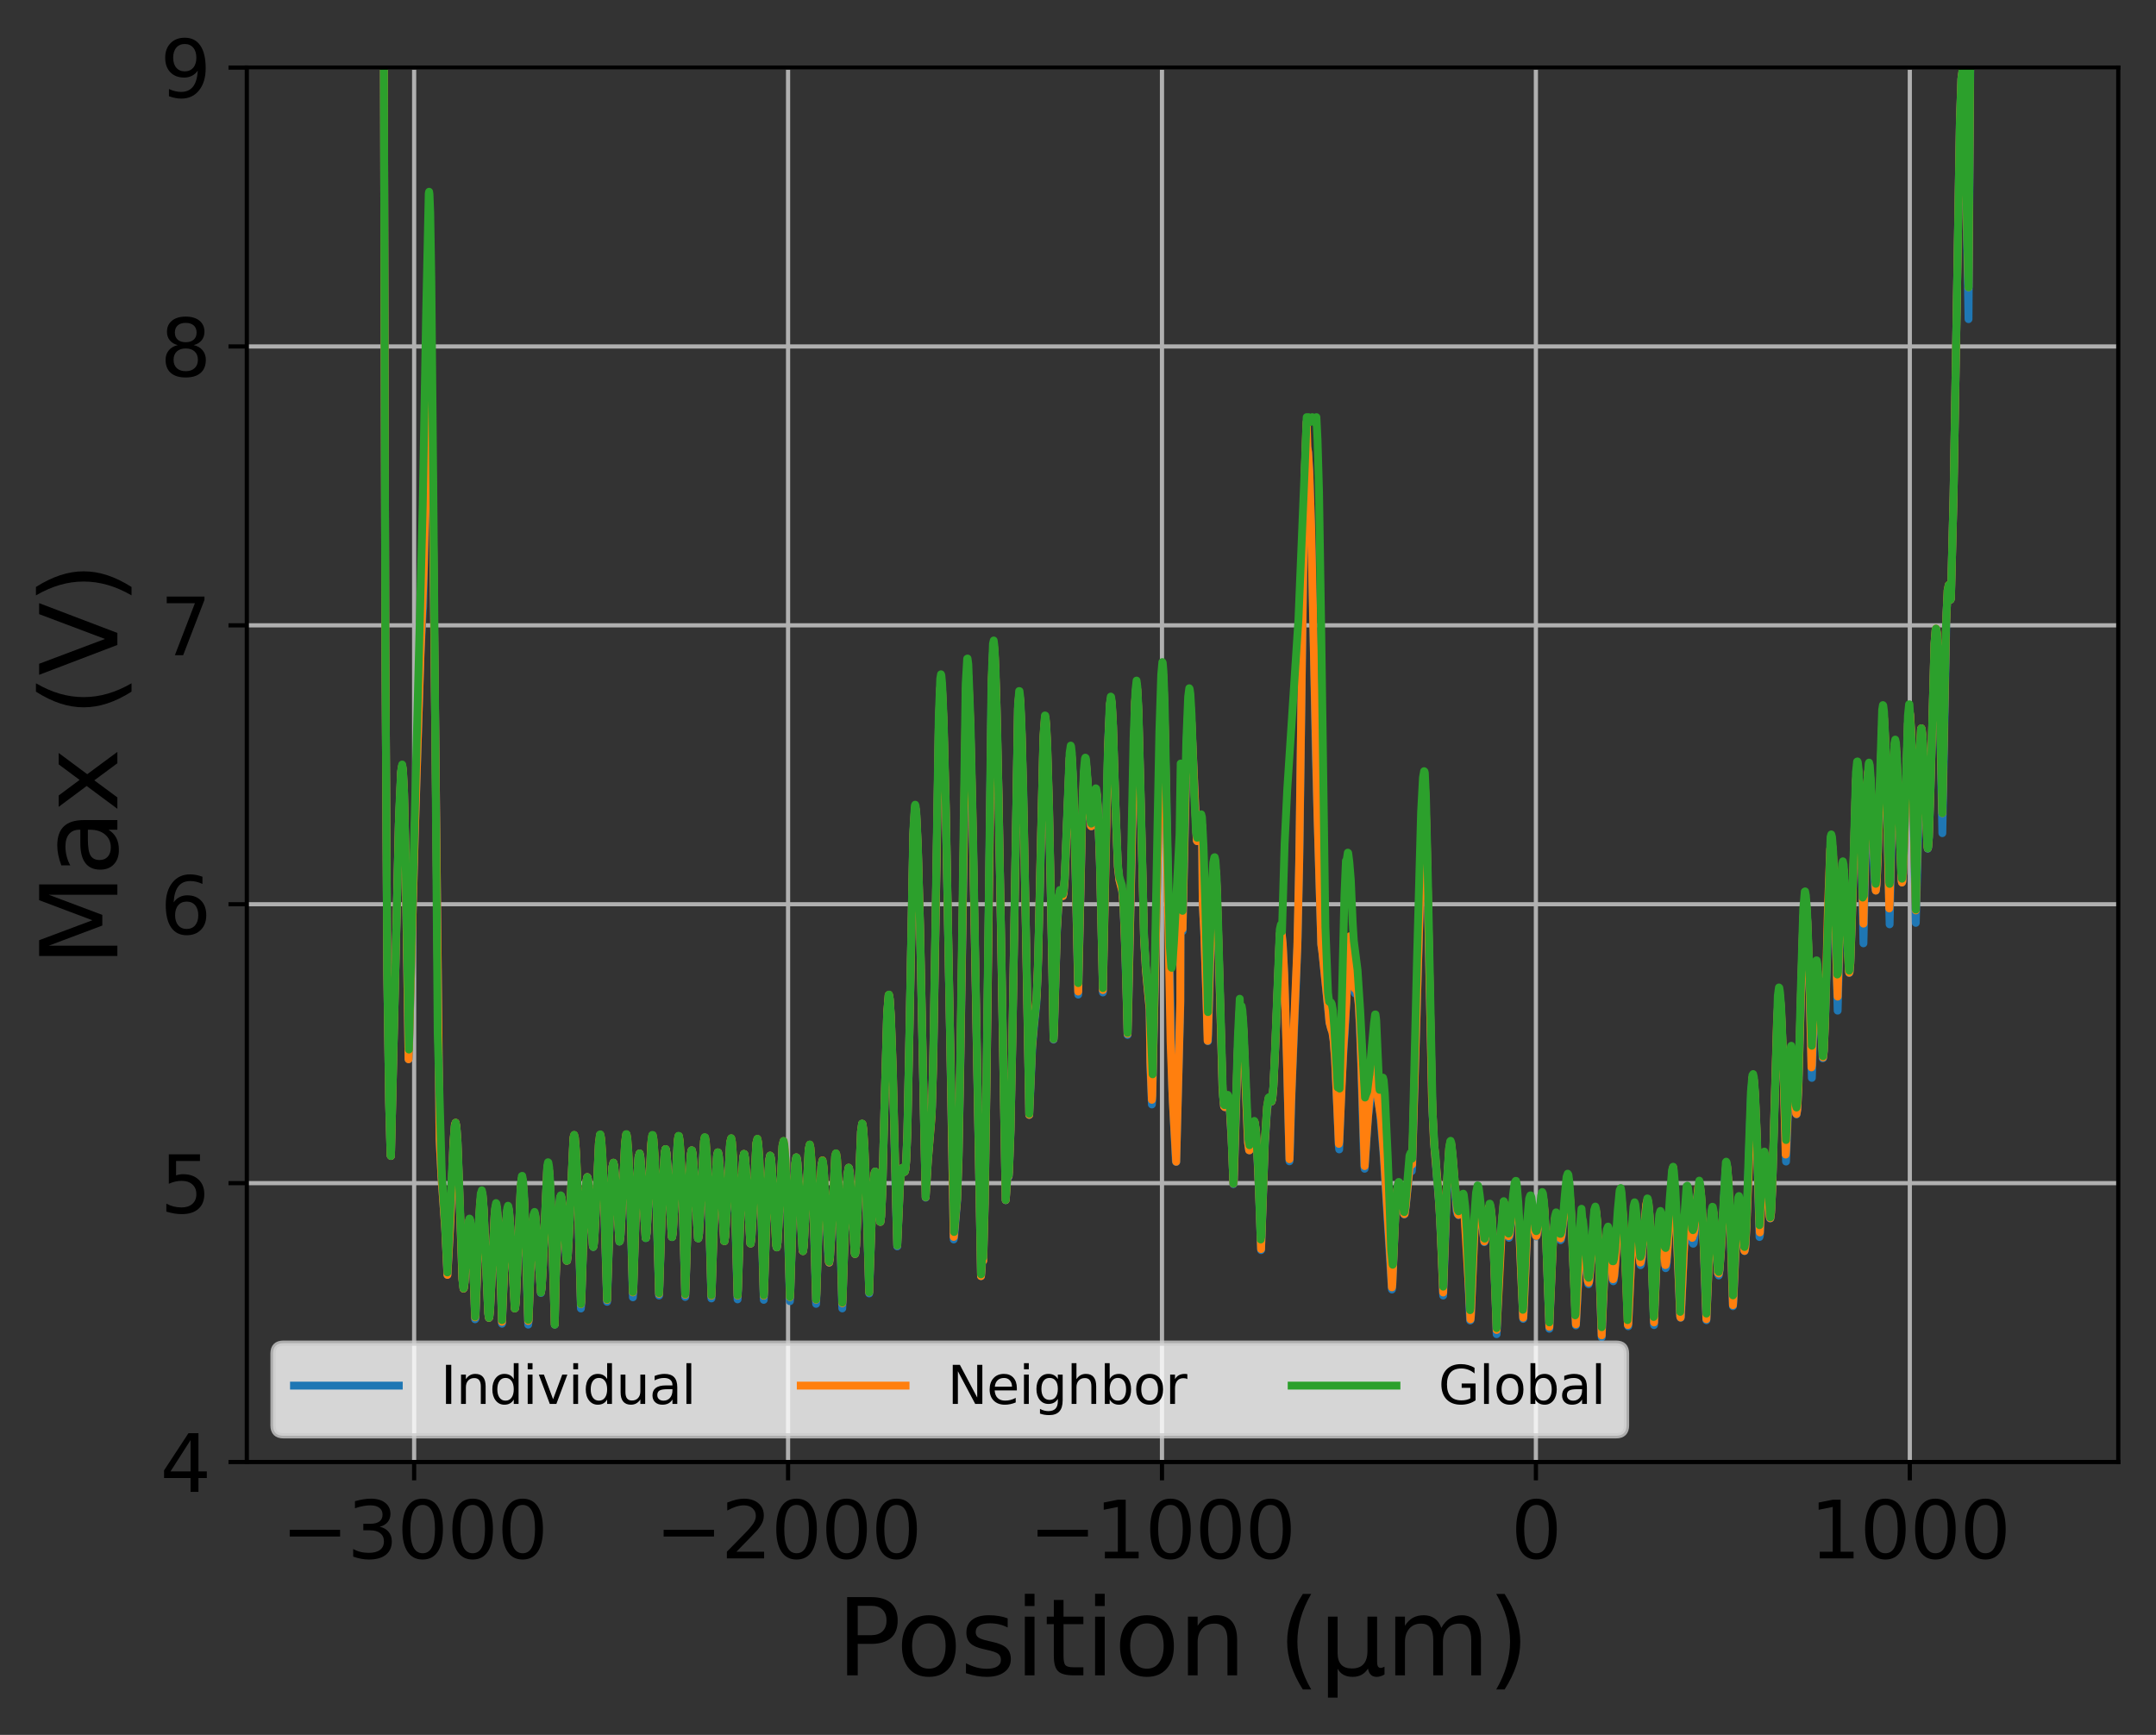 <?xml version="1.0" encoding="utf-8" standalone="no"?>
<!DOCTYPE svg PUBLIC "-//W3C//DTD SVG 1.1//EN"
  "http://www.w3.org/Graphics/SVG/1.1/DTD/svg11.dtd">
<svg xmlns:xlink="http://www.w3.org/1999/xlink" width="411.42pt" height="331.084pt" viewBox="0 0 411.42 331.084" xmlns="http://www.w3.org/2000/svg" version="1.1">
 <rect x="0" y="0" width="411.42" height="331.084" fill="#333333" stroke="none"/>
 <defs>
  <style type="text/css">*{stroke-linejoin: round; stroke-linecap: butt}</style>
 </defs>
 <g id="figure_1">
  <g id="patch_1">
   <path d="M 0 331.084 
L 411.42 331.084 
L 411.42 0 
L 0 0 
L 0 331.084 
z
" style="fill: none"/>
  </g>
  <g id="axes_1">
   <g id="patch_2">
    <path d="M 47.1 279.011 
L 404.22 279.011 
L 404.22 12.899 
L 47.1 12.899 
L 47.1 279.011 
z
" style="fill: none"/>
   </g>
   <g id="matplotlib.axis_1">
    <g id="xtick_1">
     <g id="line2d_1">
      <path d="M 79.03 279.011 
L 79.03 12.899 
" clip-path="url(#p25c7f03503)" style="fill: none; stroke: #b0b0b0; stroke-width: 0.8; stroke-linecap: square"/>
     </g>
     <g id="line2d_2">
      <defs>
       <path id="md39032bed2" d="M 0 0 
L 0 3.5 
" style="stroke: #000000; stroke-width: 0.8"/>
      </defs>
      <g>
       <use xlink:href="#md39032bed2" x="79.03" y="279.011" style="stroke: #000000; stroke-width: 0.8"/>
      </g>
     </g>
     <g id="text_1">
      <!-- −3000 -->
      <g transform="translate(53.658 297.408)scale(0.15 -0.15)">
       <defs>
        <path id="DejaVuSans-2212" d="M 678 2272 
L 4684 2272 
L 4684 1741 
L 678 1741 
L 678 2272 
z
" transform="scale(0.016)"/>
        <path id="DejaVuSans-33" d="M 2597 2516 
Q 3050 2419 3304 2112 
Q 3559 1806 3559 1356 
Q 3559 666 3084 287 
Q 2609 -91 1734 -91 
Q 1441 -91 1130 -33 
Q 819 25 488 141 
L 488 750 
Q 750 597 1062 519 
Q 1375 441 1716 441 
Q 2309 441 2620 675 
Q 2931 909 2931 1356 
Q 2931 1769 2642 2001 
Q 2353 2234 1838 2234 
L 1294 2234 
L 1294 2753 
L 1863 2753 
Q 2328 2753 2575 2939 
Q 2822 3125 2822 3475 
Q 2822 3834 2567 4026 
Q 2313 4219 1838 4219 
Q 1578 4219 1281 4162 
Q 984 4106 628 3988 
L 628 4550 
Q 988 4650 1302 4700 
Q 1616 4750 1894 4750 
Q 2613 4750 3031 4423 
Q 3450 4097 3450 3541 
Q 3450 3153 3228 2886 
Q 3006 2619 2597 2516 
z
" transform="scale(0.016)"/>
        <path id="DejaVuSans-30" d="M 2034 4250 
Q 1547 4250 1301 3770 
Q 1056 3291 1056 2328 
Q 1056 1369 1301 889 
Q 1547 409 2034 409 
Q 2525 409 2770 889 
Q 3016 1369 3016 2328 
Q 3016 3291 2770 3770 
Q 2525 4250 2034 4250 
z
M 2034 4750 
Q 2819 4750 3233 4129 
Q 3647 3509 3647 2328 
Q 3647 1150 3233 529 
Q 2819 -91 2034 -91 
Q 1250 -91 836 529 
Q 422 1150 422 2328 
Q 422 3509 836 4129 
Q 1250 4750 2034 4750 
z
" transform="scale(0.016)"/>
       </defs>
       <use xlink:href="#DejaVuSans-2212"/>
       <use xlink:href="#DejaVuSans-33" x="83.789"/>
       <use xlink:href="#DejaVuSans-30" x="147.412"/>
       <use xlink:href="#DejaVuSans-30" x="211.035"/>
       <use xlink:href="#DejaVuSans-30" x="274.658"/>
      </g>
     </g>
    </g>
    <g id="xtick_2">
     <g id="line2d_3">
      <path d="M 150.383 279.011 
L 150.383 12.899 
" clip-path="url(#p25c7f03503)" style="fill: none; stroke: #b0b0b0; stroke-width: 0.8; stroke-linecap: square"/>
     </g>
     <g id="line2d_4">
      <g>
       <use xlink:href="#md39032bed2" x="150.383" y="279.011" style="stroke: #000000; stroke-width: 0.8"/>
      </g>
     </g>
     <g id="text_2">
      <!-- −2000 -->
      <g transform="translate(125.011 297.408)scale(0.15 -0.15)">
       <defs>
        <path id="DejaVuSans-32" d="M 1228 531 
L 3431 531 
L 3431 0 
L 469 0 
L 469 531 
Q 828 903 1448 1529 
Q 2069 2156 2228 2338 
Q 2531 2678 2651 2914 
Q 2772 3150 2772 3378 
Q 2772 3750 2511 3984 
Q 2250 4219 1831 4219 
Q 1534 4219 1204 4116 
Q 875 4013 500 3803 
L 500 4441 
Q 881 4594 1212 4672 
Q 1544 4750 1819 4750 
Q 2544 4750 2975 4387 
Q 3406 4025 3406 3419 
Q 3406 3131 3298 2873 
Q 3191 2616 2906 2266 
Q 2828 2175 2409 1742 
Q 1991 1309 1228 531 
z
" transform="scale(0.016)"/>
       </defs>
       <use xlink:href="#DejaVuSans-2212"/>
       <use xlink:href="#DejaVuSans-32" x="83.789"/>
       <use xlink:href="#DejaVuSans-30" x="147.412"/>
       <use xlink:href="#DejaVuSans-30" x="211.035"/>
       <use xlink:href="#DejaVuSans-30" x="274.658"/>
      </g>
     </g>
    </g>
    <g id="xtick_3">
     <g id="line2d_5">
      <path d="M 221.736 279.011 
L 221.736 12.899 
" clip-path="url(#p25c7f03503)" style="fill: none; stroke: #b0b0b0; stroke-width: 0.8; stroke-linecap: square"/>
     </g>
     <g id="line2d_6">
      <g>
       <use xlink:href="#md39032bed2" x="221.736" y="279.011" style="stroke: #000000; stroke-width: 0.8"/>
      </g>
     </g>
     <g id="text_3">
      <!-- −1000 -->
      <g transform="translate(196.363 297.408)scale(0.15 -0.15)">
       <defs>
        <path id="DejaVuSans-31" d="M 794 531 
L 1825 531 
L 1825 4091 
L 703 3866 
L 703 4441 
L 1819 4666 
L 2450 4666 
L 2450 531 
L 3481 531 
L 3481 0 
L 794 0 
L 794 531 
z
" transform="scale(0.016)"/>
       </defs>
       <use xlink:href="#DejaVuSans-2212"/>
       <use xlink:href="#DejaVuSans-31" x="83.789"/>
       <use xlink:href="#DejaVuSans-30" x="147.412"/>
       <use xlink:href="#DejaVuSans-30" x="211.035"/>
       <use xlink:href="#DejaVuSans-30" x="274.658"/>
      </g>
     </g>
    </g>
    <g id="xtick_4">
     <g id="line2d_7">
      <path d="M 293.088 279.011 
L 293.088 12.899 
" clip-path="url(#p25c7f03503)" style="fill: none; stroke: #b0b0b0; stroke-width: 0.8; stroke-linecap: square"/>
     </g>
     <g id="line2d_8">
      <g>
       <use xlink:href="#md39032bed2" x="293.088" y="279.011" style="stroke: #000000; stroke-width: 0.8"/>
      </g>
     </g>
     <g id="text_4">
      <!-- 0 -->
      <g transform="translate(288.316 297.408)scale(0.15 -0.15)">
       <use xlink:href="#DejaVuSans-30"/>
      </g>
     </g>
    </g>
    <g id="xtick_5">
     <g id="line2d_9">
      <path d="M 364.441 279.011 
L 364.441 12.899 
" clip-path="url(#p25c7f03503)" style="fill: none; stroke: #b0b0b0; stroke-width: 0.8; stroke-linecap: square"/>
     </g>
     <g id="line2d_10">
      <g>
       <use xlink:href="#md39032bed2" x="364.441" y="279.011" style="stroke: #000000; stroke-width: 0.8"/>
      </g>
     </g>
     <g id="text_5">
      <!-- 1000 -->
      <g transform="translate(345.353 297.408)scale(0.15 -0.15)">
       <use xlink:href="#DejaVuSans-31"/>
       <use xlink:href="#DejaVuSans-30" x="63.623"/>
       <use xlink:href="#DejaVuSans-30" x="127.246"/>
       <use xlink:href="#DejaVuSans-30" x="190.869"/>
      </g>
     </g>
    </g>
    <g id="text_6">
     <!-- Position (μm) -->
     <g transform="translate(159.648 319.725)scale(0.2 -0.2)">
      <defs>
       <path id="DejaVuSans-50" d="M 1259 4147 
L 1259 2394 
L 2053 2394 
Q 2494 2394 2734 2622 
Q 2975 2850 2975 3272 
Q 2975 3691 2734 3919 
Q 2494 4147 2053 4147 
L 1259 4147 
z
M 628 4666 
L 2053 4666 
Q 2838 4666 3239 4311 
Q 3641 3956 3641 3272 
Q 3641 2581 3239 2228 
Q 2838 1875 2053 1875 
L 1259 1875 
L 1259 0 
L 628 0 
L 628 4666 
z
" transform="scale(0.016)"/>
       <path id="DejaVuSans-6f" d="M 1959 3097 
Q 1497 3097 1228 2736 
Q 959 2375 959 1747 
Q 959 1119 1226 758 
Q 1494 397 1959 397 
Q 2419 397 2687 759 
Q 2956 1122 2956 1747 
Q 2956 2369 2687 2733 
Q 2419 3097 1959 3097 
z
M 1959 3584 
Q 2709 3584 3137 3096 
Q 3566 2609 3566 1747 
Q 3566 888 3137 398 
Q 2709 -91 1959 -91 
Q 1206 -91 779 398 
Q 353 888 353 1747 
Q 353 2609 779 3096 
Q 1206 3584 1959 3584 
z
" transform="scale(0.016)"/>
       <path id="DejaVuSans-73" d="M 2834 3397 
L 2834 2853 
Q 2591 2978 2328 3040 
Q 2066 3103 1784 3103 
Q 1356 3103 1142 2972 
Q 928 2841 928 2578 
Q 928 2378 1081 2264 
Q 1234 2150 1697 2047 
L 1894 2003 
Q 2506 1872 2764 1633 
Q 3022 1394 3022 966 
Q 3022 478 2636 193 
Q 2250 -91 1575 -91 
Q 1294 -91 989 -36 
Q 684 19 347 128 
L 347 722 
Q 666 556 975 473 
Q 1284 391 1588 391 
Q 1994 391 2212 530 
Q 2431 669 2431 922 
Q 2431 1156 2273 1281 
Q 2116 1406 1581 1522 
L 1381 1569 
Q 847 1681 609 1914 
Q 372 2147 372 2553 
Q 372 3047 722 3315 
Q 1072 3584 1716 3584 
Q 2034 3584 2315 3537 
Q 2597 3491 2834 3397 
z
" transform="scale(0.016)"/>
       <path id="DejaVuSans-69" d="M 603 3500 
L 1178 3500 
L 1178 0 
L 603 0 
L 603 3500 
z
M 603 4863 
L 1178 4863 
L 1178 4134 
L 603 4134 
L 603 4863 
z
" transform="scale(0.016)"/>
       <path id="DejaVuSans-74" d="M 1172 4494 
L 1172 3500 
L 2356 3500 
L 2356 3053 
L 1172 3053 
L 1172 1153 
Q 1172 725 1289 603 
Q 1406 481 1766 481 
L 2356 481 
L 2356 0 
L 1766 0 
Q 1100 0 847 248 
Q 594 497 594 1153 
L 594 3053 
L 172 3053 
L 172 3500 
L 594 3500 
L 594 4494 
L 1172 4494 
z
" transform="scale(0.016)"/>
       <path id="DejaVuSans-6e" d="M 3513 2113 
L 3513 0 
L 2938 0 
L 2938 2094 
Q 2938 2591 2744 2837 
Q 2550 3084 2163 3084 
Q 1697 3084 1428 2787 
Q 1159 2491 1159 1978 
L 1159 0 
L 581 0 
L 581 3500 
L 1159 3500 
L 1159 2956 
Q 1366 3272 1645 3428 
Q 1925 3584 2291 3584 
Q 2894 3584 3203 3211 
Q 3513 2838 3513 2113 
z
" transform="scale(0.016)"/>
       <path id="DejaVuSans-20" transform="scale(0.016)"/>
       <path id="DejaVuSans-28" d="M 1984 4856 
Q 1566 4138 1362 3434 
Q 1159 2731 1159 2009 
Q 1159 1288 1364 580 
Q 1569 -128 1984 -844 
L 1484 -844 
Q 1016 -109 783 600 
Q 550 1309 550 2009 
Q 550 2706 781 3412 
Q 1013 4119 1484 4856 
L 1984 4856 
z
" transform="scale(0.016)"/>
       <path id="DejaVuSans-3bc" d="M 544 -1331 
L 544 3500 
L 1119 3500 
L 1119 1325 
Q 1119 872 1334 640 
Q 1550 409 1972 409 
Q 2434 409 2667 671 
Q 2900 934 2900 1459 
L 2900 3500 
L 3475 3500 
L 3475 806 
Q 3475 619 3529 530 
Q 3584 441 3700 441 
Q 3728 441 3778 458 
Q 3828 475 3916 513 
L 3916 50 
Q 3788 -22 3673 -56 
Q 3559 -91 3450 -91 
Q 3234 -91 3106 31 
Q 2978 153 2931 403 
Q 2775 156 2548 32 
Q 2322 -91 2016 -91 
Q 1697 -91 1473 31 
Q 1250 153 1119 397 
L 1119 -1331 
L 544 -1331 
z
" transform="scale(0.016)"/>
       <path id="DejaVuSans-6d" d="M 3328 2828 
Q 3544 3216 3844 3400 
Q 4144 3584 4550 3584 
Q 5097 3584 5394 3201 
Q 5691 2819 5691 2113 
L 5691 0 
L 5113 0 
L 5113 2094 
Q 5113 2597 4934 2840 
Q 4756 3084 4391 3084 
Q 3944 3084 3684 2787 
Q 3425 2491 3425 1978 
L 3425 0 
L 2847 0 
L 2847 2094 
Q 2847 2600 2669 2842 
Q 2491 3084 2119 3084 
Q 1678 3084 1418 2786 
Q 1159 2488 1159 1978 
L 1159 0 
L 581 0 
L 581 3500 
L 1159 3500 
L 1159 2956 
Q 1356 3278 1631 3431 
Q 1906 3584 2284 3584 
Q 2666 3584 2933 3390 
Q 3200 3197 3328 2828 
z
" transform="scale(0.016)"/>
       <path id="DejaVuSans-29" d="M 513 4856 
L 1013 4856 
Q 1481 4119 1714 3412 
Q 1947 2706 1947 2009 
Q 1947 1309 1714 600 
Q 1481 -109 1013 -844 
L 513 -844 
Q 928 -128 1133 580 
Q 1338 1288 1338 2009 
Q 1338 2731 1133 3434 
Q 928 4138 513 4856 
z
" transform="scale(0.016)"/>
      </defs>
      <use xlink:href="#DejaVuSans-50"/>
      <use xlink:href="#DejaVuSans-6f" x="56.678"/>
      <use xlink:href="#DejaVuSans-73" x="117.859"/>
      <use xlink:href="#DejaVuSans-69" x="169.959"/>
      <use xlink:href="#DejaVuSans-74" x="197.742"/>
      <use xlink:href="#DejaVuSans-69" x="236.951"/>
      <use xlink:href="#DejaVuSans-6f" x="264.734"/>
      <use xlink:href="#DejaVuSans-6e" x="325.916"/>
      <use xlink:href="#DejaVuSans-20" x="389.295"/>
      <use xlink:href="#DejaVuSans-28" x="421.082"/>
      <use xlink:href="#DejaVuSans-3bc" x="460.096"/>
      <use xlink:href="#DejaVuSans-6d" x="523.719"/>
      <use xlink:href="#DejaVuSans-29" x="621.131"/>
     </g>
    </g>
   </g>
   <g id="matplotlib.axis_2">
    <g id="ytick_1">
     <g id="line2d_11">
      <path d="M 47.1 279.011 
L 404.22 279.011 
" clip-path="url(#p25c7f03503)" style="fill: none; stroke: #b0b0b0; stroke-width: 0.8; stroke-linecap: square"/>
     </g>
     <g id="line2d_12">
      <defs>
       <path id="m6f3f5b6aff" d="M 0 0 
L -3.5 0 
" style="stroke: #000000; stroke-width: 0.8"/>
      </defs>
      <g>
       <use xlink:href="#m6f3f5b6aff" x="47.1" y="279.011" style="stroke: #000000; stroke-width: 0.8"/>
      </g>
     </g>
     <g id="text_7">
      <!-- 4 -->
      <g transform="translate(30.556 284.71)scale(0.15 -0.15)">
       <defs>
        <path id="DejaVuSans-34" d="M 2419 4116 
L 825 1625 
L 2419 1625 
L 2419 4116 
z
M 2253 4666 
L 3047 4666 
L 3047 1625 
L 3713 1625 
L 3713 1100 
L 3047 1100 
L 3047 0 
L 2419 0 
L 2419 1100 
L 313 1100 
L 313 1709 
L 2253 4666 
z
" transform="scale(0.016)"/>
       </defs>
       <use xlink:href="#DejaVuSans-34"/>
      </g>
     </g>
    </g>
    <g id="ytick_2">
     <g id="line2d_13">
      <path d="M 47.1 225.788 
L 404.22 225.788 
" clip-path="url(#p25c7f03503)" style="fill: none; stroke: #b0b0b0; stroke-width: 0.8; stroke-linecap: square"/>
     </g>
     <g id="line2d_14">
      <g>
       <use xlink:href="#m6f3f5b6aff" x="47.1" y="225.788" style="stroke: #000000; stroke-width: 0.8"/>
      </g>
     </g>
     <g id="text_8">
      <!-- 5 -->
      <g transform="translate(30.556 231.487)scale(0.15 -0.15)">
       <defs>
        <path id="DejaVuSans-35" d="M 691 4666 
L 3169 4666 
L 3169 4134 
L 1269 4134 
L 1269 2991 
Q 1406 3038 1543 3061 
Q 1681 3084 1819 3084 
Q 2600 3084 3056 2656 
Q 3513 2228 3513 1497 
Q 3513 744 3044 326 
Q 2575 -91 1722 -91 
Q 1428 -91 1123 -41 
Q 819 9 494 109 
L 494 744 
Q 775 591 1075 516 
Q 1375 441 1709 441 
Q 2250 441 2565 725 
Q 2881 1009 2881 1497 
Q 2881 1984 2565 2268 
Q 2250 2553 1709 2553 
Q 1456 2553 1204 2497 
Q 953 2441 691 2322 
L 691 4666 
z
" transform="scale(0.016)"/>
       </defs>
       <use xlink:href="#DejaVuSans-35"/>
      </g>
     </g>
    </g>
    <g id="ytick_3">
     <g id="line2d_15">
      <path d="M 47.1 172.566 
L 404.22 172.566 
" clip-path="url(#p25c7f03503)" style="fill: none; stroke: #b0b0b0; stroke-width: 0.8; stroke-linecap: square"/>
     </g>
     <g id="line2d_16">
      <g>
       <use xlink:href="#m6f3f5b6aff" x="47.1" y="172.566" style="stroke: #000000; stroke-width: 0.8"/>
      </g>
     </g>
     <g id="text_9">
      <!-- 6 -->
      <g transform="translate(30.556 178.265)scale(0.15 -0.15)">
       <defs>
        <path id="DejaVuSans-36" d="M 2113 2584 
Q 1688 2584 1439 2293 
Q 1191 2003 1191 1497 
Q 1191 994 1439 701 
Q 1688 409 2113 409 
Q 2538 409 2786 701 
Q 3034 994 3034 1497 
Q 3034 2003 2786 2293 
Q 2538 2584 2113 2584 
z
M 3366 4563 
L 3366 3988 
Q 3128 4100 2886 4159 
Q 2644 4219 2406 4219 
Q 1781 4219 1451 3797 
Q 1122 3375 1075 2522 
Q 1259 2794 1537 2939 
Q 1816 3084 2150 3084 
Q 2853 3084 3261 2657 
Q 3669 2231 3669 1497 
Q 3669 778 3244 343 
Q 2819 -91 2113 -91 
Q 1303 -91 875 529 
Q 447 1150 447 2328 
Q 447 3434 972 4092 
Q 1497 4750 2381 4750 
Q 2619 4750 2861 4703 
Q 3103 4656 3366 4563 
z
" transform="scale(0.016)"/>
       </defs>
       <use xlink:href="#DejaVuSans-36"/>
      </g>
     </g>
    </g>
    <g id="ytick_4">
     <g id="line2d_17">
      <path d="M 47.1 119.344 
L 404.22 119.344 
" clip-path="url(#p25c7f03503)" style="fill: none; stroke: #b0b0b0; stroke-width: 0.8; stroke-linecap: square"/>
     </g>
     <g id="line2d_18">
      <g>
       <use xlink:href="#m6f3f5b6aff" x="47.1" y="119.344" style="stroke: #000000; stroke-width: 0.8"/>
      </g>
     </g>
     <g id="text_10">
      <!-- 7 -->
      <g transform="translate(30.556 125.042)scale(0.15 -0.15)">
       <defs>
        <path id="DejaVuSans-37" d="M 525 4666 
L 3525 4666 
L 3525 4397 
L 1831 0 
L 1172 0 
L 2766 4134 
L 525 4134 
L 525 4666 
z
" transform="scale(0.016)"/>
       </defs>
       <use xlink:href="#DejaVuSans-37"/>
      </g>
     </g>
    </g>
    <g id="ytick_5">
     <g id="line2d_19">
      <path d="M 47.1 66.121 
L 404.22 66.121 
" clip-path="url(#p25c7f03503)" style="fill: none; stroke: #b0b0b0; stroke-width: 0.8; stroke-linecap: square"/>
     </g>
     <g id="line2d_20">
      <g>
       <use xlink:href="#m6f3f5b6aff" x="47.1" y="66.121" style="stroke: #000000; stroke-width: 0.8"/>
      </g>
     </g>
     <g id="text_11">
      <!-- 8 -->
      <g transform="translate(30.556 71.82)scale(0.15 -0.15)">
       <defs>
        <path id="DejaVuSans-38" d="M 2034 2216 
Q 1584 2216 1326 1975 
Q 1069 1734 1069 1313 
Q 1069 891 1326 650 
Q 1584 409 2034 409 
Q 2484 409 2743 651 
Q 3003 894 3003 1313 
Q 3003 1734 2745 1975 
Q 2488 2216 2034 2216 
z
M 1403 2484 
Q 997 2584 770 2862 
Q 544 3141 544 3541 
Q 544 4100 942 4425 
Q 1341 4750 2034 4750 
Q 2731 4750 3128 4425 
Q 3525 4100 3525 3541 
Q 3525 3141 3298 2862 
Q 3072 2584 2669 2484 
Q 3125 2378 3379 2068 
Q 3634 1759 3634 1313 
Q 3634 634 3220 271 
Q 2806 -91 2034 -91 
Q 1263 -91 848 271 
Q 434 634 434 1313 
Q 434 1759 690 2068 
Q 947 2378 1403 2484 
z
M 1172 3481 
Q 1172 3119 1398 2916 
Q 1625 2713 2034 2713 
Q 2441 2713 2670 2916 
Q 2900 3119 2900 3481 
Q 2900 3844 2670 4047 
Q 2441 4250 2034 4250 
Q 1625 4250 1398 4047 
Q 1172 3844 1172 3481 
z
" transform="scale(0.016)"/>
       </defs>
       <use xlink:href="#DejaVuSans-38"/>
      </g>
     </g>
    </g>
    <g id="ytick_6">
     <g id="line2d_21">
      <path d="M 47.1 12.899 
L 404.22 12.899 
" clip-path="url(#p25c7f03503)" style="fill: none; stroke: #b0b0b0; stroke-width: 0.8; stroke-linecap: square"/>
     </g>
     <g id="line2d_22">
      <g>
       <use xlink:href="#m6f3f5b6aff" x="47.1" y="12.899" style="stroke: #000000; stroke-width: 0.8"/>
      </g>
     </g>
     <g id="text_12">
      <!-- 9 -->
      <g transform="translate(30.556 18.598)scale(0.15 -0.15)">
       <defs>
        <path id="DejaVuSans-39" d="M 703 97 
L 703 672 
Q 941 559 1184 500 
Q 1428 441 1663 441 
Q 2288 441 2617 861 
Q 2947 1281 2994 2138 
Q 2813 1869 2534 1725 
Q 2256 1581 1919 1581 
Q 1219 1581 811 2004 
Q 403 2428 403 3163 
Q 403 3881 828 4315 
Q 1253 4750 1959 4750 
Q 2769 4750 3195 4129 
Q 3622 3509 3622 2328 
Q 3622 1225 3098 567 
Q 2575 -91 1691 -91 
Q 1453 -91 1209 -44 
Q 966 3 703 97 
z
M 1959 2075 
Q 2384 2075 2632 2365 
Q 2881 2656 2881 3163 
Q 2881 3666 2632 3958 
Q 2384 4250 1959 4250 
Q 1534 4250 1286 3958 
Q 1038 3666 1038 3163 
Q 1038 2656 1286 2365 
Q 1534 2075 1959 2075 
z
" transform="scale(0.016)"/>
       </defs>
       <use xlink:href="#DejaVuSans-39"/>
      </g>
     </g>
    </g>
    <g id="text_13">
     <!-- Max (V) -->
     <g transform="translate(22.397 184.452)rotate(-90)scale(0.2 -0.2)">
      <defs>
       <path id="DejaVuSans-4d" d="M 628 4666 
L 1569 4666 
L 2759 1491 
L 3956 4666 
L 4897 4666 
L 4897 0 
L 4281 0 
L 4281 4097 
L 3078 897 
L 2444 897 
L 1241 4097 
L 1241 0 
L 628 0 
L 628 4666 
z
" transform="scale(0.016)"/>
       <path id="DejaVuSans-61" d="M 2194 1759 
Q 1497 1759 1228 1600 
Q 959 1441 959 1056 
Q 959 750 1161 570 
Q 1363 391 1709 391 
Q 2188 391 2477 730 
Q 2766 1069 2766 1631 
L 2766 1759 
L 2194 1759 
z
M 3341 1997 
L 3341 0 
L 2766 0 
L 2766 531 
Q 2569 213 2275 61 
Q 1981 -91 1556 -91 
Q 1019 -91 701 211 
Q 384 513 384 1019 
Q 384 1609 779 1909 
Q 1175 2209 1959 2209 
L 2766 2209 
L 2766 2266 
Q 2766 2663 2505 2880 
Q 2244 3097 1772 3097 
Q 1472 3097 1187 3025 
Q 903 2953 641 2809 
L 641 3341 
Q 956 3463 1253 3523 
Q 1550 3584 1831 3584 
Q 2591 3584 2966 3190 
Q 3341 2797 3341 1997 
z
" transform="scale(0.016)"/>
       <path id="DejaVuSans-78" d="M 3513 3500 
L 2247 1797 
L 3578 0 
L 2900 0 
L 1881 1375 
L 863 0 
L 184 0 
L 1544 1831 
L 300 3500 
L 978 3500 
L 1906 2253 
L 2834 3500 
L 3513 3500 
z
" transform="scale(0.016)"/>
       <path id="DejaVuSans-56" d="M 1831 0 
L 50 4666 
L 709 4666 
L 2188 738 
L 3669 4666 
L 4325 4666 
L 2547 0 
L 1831 0 
z
" transform="scale(0.016)"/>
      </defs>
      <use xlink:href="#DejaVuSans-4d"/>
      <use xlink:href="#DejaVuSans-61" x="86.279"/>
      <use xlink:href="#DejaVuSans-78" x="147.559"/>
      <use xlink:href="#DejaVuSans-20" x="206.738"/>
      <use xlink:href="#DejaVuSans-28" x="238.525"/>
      <use xlink:href="#DejaVuSans-56" x="277.539"/>
      <use xlink:href="#DejaVuSans-29" x="345.947"/>
     </g>
    </g>
   </g>
   <g id="line2d_23">
    <path d="M 73.228 -1 
L 73.536 122.902 
L 73.893 185.265 
L 74.25 210.313 
L 74.535 220.499 
L 74.606 220.61 
L 76.105 157.225 
L 76.533 147.43 
L 76.747 146.182 
L 76.89 147.088 
L 77.104 151.428 
L 77.389 163.26 
L 77.889 196.961 
L 77.96 202.152 
L 78.031 200.615 
L 79.173 158.457 
L 80.243 124.895 
L 80.671 116.603 
L 80.743 115.732 
L 81.884 62.197 
L 81.956 62.173 
L 82.098 64.172 
L 82.313 72.839 
L 82.598 95.397 
L 83.882 217.44 
L 84.239 224.485 
L 84.953 234.424 
L 85.381 243.308 
L 85.952 232.957 
L 86.522 218.073 
L 86.808 214.647 
L 86.95 214.303 
L 87.093 214.984 
L 87.307 217.992 
L 87.664 227.68 
L 88.235 244.121 
L 88.449 245.934 
L 88.52 245.825 
L 88.663 244.687 
L 89.091 237.647 
L 89.448 233.373 
L 89.591 232.93 
L 89.662 233.014 
L 89.805 233.788 
L 90.019 236.361 
L 90.375 243.778 
L 90.661 251.779 
L 90.732 251.676 
L 91.446 232.325 
L 91.802 227.91 
L 91.945 227.587 
L 92.088 228.193 
L 92.302 230.867 
L 92.659 239.174 
L 93.158 250.572 
L 93.301 251.509 
L 93.372 251.42 
L 93.515 250.161 
L 93.8 244.4 
L 94.371 232.068 
L 94.585 230.344 
L 94.657 230.231 
L 94.728 230.348 
L 94.871 231.231 
L 95.156 235.332 
L 95.584 245.952 
L 95.798 252.625 
L 96.512 234.403 
L 96.797 230.995 
L 96.94 230.482 
L 97.011 230.55 
L 97.154 231.349 
L 97.368 234.153 
L 98.224 249.709 
L 98.296 249.652 
L 98.438 248.419 
L 98.724 242.258 
L 99.366 226.603 
L 99.58 225.005 
L 99.651 225.009 
L 99.794 225.795 
L 100.008 228.769 
L 100.293 236.474 
L 100.793 252.804 
L 100.864 252.15 
L 101.435 237.272 
L 101.792 232.369 
L 102.006 231.669 
L 102.149 232.229 
L 102.363 234.545 
L 103.219 246.77 
L 103.362 245.845 
L 103.576 242.084 
L 104.432 222.979 
L 104.575 222.44 
L 104.646 222.566 
L 104.789 223.58 
L 105.074 228.356 
L 105.431 238.965 
L 105.859 252.807 
L 106.073 243.693 
L 106.572 232.157 
L 106.858 228.851 
L 107.001 228.313 
L 107.072 228.338 
L 107.215 228.97 
L 107.5 232.269 
L 108.071 240.333 
L 108.142 240.611 
L 108.214 240.588 
L 108.356 239.592 
L 108.57 235.858 
L 109.427 217.447 
L 109.569 217.116 
L 109.712 217.809 
L 109.926 220.635 
L 110.283 229.312 
L 110.854 249.717 
L 110.925 248.716 
L 111.496 231.434 
L 111.853 225.643 
L 112.067 224.659 
L 112.138 224.774 
L 112.281 225.652 
L 112.566 229.56 
L 113.137 237.838 
L 113.208 237.982 
L 113.28 237.809 
L 113.422 236.501 
L 113.708 230.768 
L 114.279 218.545 
L 114.493 217.152 
L 114.564 217.187 
L 114.707 218.001 
L 114.921 220.96 
L 115.277 229.768 
L 115.848 248.448 
L 116.49 228.412 
L 116.847 222.742 
L 117.061 221.917 
L 117.204 222.512 
L 117.418 224.987 
L 118.203 236.951 
L 118.274 236.877 
L 118.417 235.744 
L 118.702 230.297 
L 119.273 218.383 
L 119.487 217.066 
L 119.559 217.124 
L 119.701 217.979 
L 119.915 220.995 
L 120.272 229.873 
L 120.772 247.584 
L 120.843 246.564 
L 121.485 226.466 
L 121.842 220.876 
L 122.056 220.15 
L 122.199 220.836 
L 122.413 223.487 
L 123.198 236.279 
L 123.269 236.274 
L 123.412 235.275 
L 123.697 230.051 
L 124.268 218.48 
L 124.482 217.22 
L 124.553 217.292 
L 124.696 218.17 
L 124.91 221.207 
L 125.267 230.101 
L 125.766 247.247 
L 125.838 245.545 
L 126.48 225.499 
L 126.837 219.997 
L 126.979 219.329 
L 127.051 219.348 
L 127.193 220.093 
L 127.407 222.842 
L 128.192 236.06 
L 128.264 236.092 
L 128.406 235.165 
L 128.692 230.063 
L 129.263 218.586 
L 129.477 217.375 
L 129.548 217.461 
L 129.691 218.359 
L 129.905 221.417 
L 130.262 230.332 
L 130.761 247.519 
L 130.832 245.815 
L 131.475 225.754 
L 131.831 220.234 
L 131.974 219.557 
L 132.045 219.573 
L 132.188 220.311 
L 132.402 223.058 
L 133.187 236.319 
L 133.258 236.354 
L 133.401 235.433 
L 133.686 230.34 
L 134.257 218.818 
L 134.471 217.607 
L 134.543 217.693 
L 134.685 218.592 
L 134.899 221.648 
L 135.256 230.558 
L 135.756 247.801 
L 135.827 246.14 
L 136.469 226.106 
L 136.826 220.61 
L 136.969 219.949 
L 137.04 219.974 
L 137.183 220.733 
L 137.397 223.514 
L 138.182 236.832 
L 138.253 236.865 
L 138.396 235.931 
L 138.681 230.788 
L 139.252 218.961 
L 139.466 217.717 
L 139.537 217.794 
L 139.68 218.678 
L 139.894 221.717 
L 140.251 230.608 
L 140.75 247.979 
L 140.822 246.408 
L 141.464 226.363 
L 141.821 220.889 
L 141.963 220.242 
L 142.035 220.274 
L 142.177 221.051 
L 142.391 223.861 
L 143.176 237.292 
L 143.248 237.327 
L 143.39 236.386 
L 143.676 231.191 
L 144.318 218.408 
L 144.461 217.801 
L 144.532 217.871 
L 144.675 218.744 
L 144.889 221.775 
L 145.246 230.665 
L 145.745 248.07 
L 145.816 246.466 
L 146.459 226.535 
L 146.815 221.167 
L 146.958 220.569 
L 147.029 220.629 
L 147.172 221.462 
L 147.457 225.688 
L 148.171 238.016 
L 148.242 238.056 
L 148.385 237.108 
L 148.67 231.855 
L 149.313 218.879 
L 149.455 218.233 
L 149.527 218.286 
L 149.669 219.13 
L 149.883 222.13 
L 150.24 230.99 
L 150.74 248.326 
L 150.811 246.68 
L 151.453 226.8 
L 151.81 221.47 
L 151.953 220.893 
L 152.024 220.965 
L 152.167 221.826 
L 152.452 226.129 
L 153.166 238.71 
L 153.237 238.77 
L 153.38 237.863 
L 153.665 232.654 
L 154.307 219.513 
L 154.45 218.858 
L 154.521 218.905 
L 154.664 219.74 
L 154.878 222.724 
L 155.235 231.559 
L 155.734 248.835 
L 155.806 247 
L 156.448 227.265 
L 156.805 222.092 
L 156.947 221.601 
L 157.233 223.833 
L 157.59 230.797 
L 158.089 240.436 
L 158.232 240.986 
L 158.374 240.132 
L 158.589 236.545 
L 159.373 220.828 
L 159.516 220.562 
L 159.659 221.284 
L 159.873 224.096 
L 160.23 232.638 
L 160.729 249.703 
L 160.8 247.798 
L 161.371 230.205 
L 161.728 224.025 
L 161.942 222.878 
L 162.013 222.963 
L 162.156 223.834 
L 162.442 228.051 
L 163.084 239.133 
L 163.155 239.318 
L 163.226 239.148 
L 163.369 237.738 
L 163.655 231.455 
L 164.297 216.033 
L 164.511 214.474 
L 164.582 214.624 
L 164.725 215.71 
L 165.01 220.598 
L 165.438 233.131 
L 165.866 246.844 
L 166.437 229.859 
L 166.794 224.406 
L 167.008 223.61 
L 167.151 224.136 
L 167.365 226.278 
L 167.936 233.156 
L 168.007 233.183 
L 168.15 232.129 
L 168.364 227.555 
L 168.792 210.776 
L 169.291 193.53 
L 169.577 190.042 
L 169.648 189.974 
L 169.791 190.74 
L 170.005 194.149 
L 170.362 204.55 
L 171.004 230.943 
L 171.218 237.861 
L 171.717 226.323 
L 172.003 223.389 
L 172.217 222.875 
L 172.36 223.095 
L 172.645 223.631 
L 172.788 223.14 
L 172.93 221.54 
L 173.144 216.252 
L 173.501 199.376 
L 174.286 159.24 
L 174.572 154.402 
L 174.643 154.171 
L 174.714 154.303 
L 174.857 155.583 
L 175.142 161.624 
L 175.57 177.249 
L 176.355 215.507 
L 176.641 228.564 
L 176.997 222.278 
L 177.854 211.176 
L 178.139 200.078 
L 178.496 178.218 
L 179.138 139.1 
L 179.423 131.478 
L 179.566 130.368 
L 179.638 130.437 
L 179.78 131.711 
L 180.066 138.433 
L 180.494 155.256 
L 181.279 196.678 
L 181.992 236.544 
L 182.064 236.255 
L 182.634 229.273 
L 182.92 220.967 
L 183.205 206.207 
L 184.418 130.351 
L 184.632 128.311 
L 184.775 129.202 
L 185.203 140.246 
L 185.703 162.166 
L 187.201 243.544 
L 187.344 242.037 
L 187.558 238.055 
L 187.629 240.634 
L 187.914 229.679 
L 188.271 205.479 
L 189.199 132.63 
L 189.484 124.595 
L 189.627 123.678 
L 189.698 123.908 
L 189.841 125.605 
L 190.126 133.124 
L 190.554 151.819 
L 191.91 229.055 
L 192.053 227.134 
L 192.41 221.65 
L 192.481 224.584 
L 192.552 223.629 
L 192.838 215.822 
L 193.195 198.077 
L 194.265 135.202 
L 194.479 132.628 
L 194.55 132.666 
L 194.693 133.947 
L 194.907 138.509 
L 195.264 151.497 
L 195.977 188.392 
L 196.405 212.784 
L 196.477 211.337 
L 196.976 199.761 
L 197.333 195.755 
L 197.761 191.55 
L 198.047 185.263 
L 198.403 171.081 
L 199.117 140.992 
L 199.402 137.293 
L 199.474 137.325 
L 199.616 138.463 
L 199.83 142.599 
L 200.187 154.658 
L 200.829 186.256 
L 201.043 198.403 
L 201.115 197.578 
L 201.686 177.787 
L 202.042 171.502 
L 202.256 170.229 
L 202.399 170.206 
L 202.827 171.005 
L 202.97 170.399 
L 203.184 167.695 
L 203.541 158.683 
L 204.112 144.7 
L 204.326 143.416 
L 204.468 144.114 
L 204.682 147.401 
L 205.039 158.008 
L 205.396 173.07 
L 205.753 189.813 
L 206.466 157.551 
L 206.894 147.228 
L 207.108 145.492 
L 207.18 145.488 
L 207.251 145.75 
L 208.179 157.615 
L 208.25 157.693 
L 208.393 157.186 
L 208.678 154.395 
L 209.035 151.273 
L 209.106 151.105 
L 209.178 151.151 
L 209.32 151.957 
L 209.534 155.013 
L 209.891 164.767 
L 210.391 185.911 
L 210.462 189.408 
L 211.104 156.67 
L 211.532 140.003 
L 211.818 134.368 
L 211.96 133.456 
L 212.032 133.502 
L 212.174 134.608 
L 212.388 138.632 
L 212.888 154.646 
L 213.316 165.376 
L 213.601 167.917 
L 214.101 169.695 
L 214.315 172.028 
L 214.6 177.75 
L 215.028 191.74 
L 215.171 197.512 
L 215.314 192.097 
L 216.598 134.127 
L 216.884 130.865 
L 217.026 131.765 
L 217.24 135.914 
L 217.597 149.381 
L 218.311 178.953 
L 218.667 185.135 
L 219.381 192.649 
L 219.524 203.777 
L 219.809 210.78 
L 219.88 209.682 
L 221.593 134.492 
L 221.878 128.156 
L 222.092 132.201 
L 222.378 143.521 
L 223.662 207.215 
L 224.376 221.568 
L 224.447 221.748 
L 225.232 191.879 
L 225.303 162.801 
L 225.375 165.942 
L 225.66 177.732 
L 226.516 140.419 
L 226.873 134.08 
L 227.016 133.673 
L 227.158 134.543 
L 227.372 138.085 
L 228.371 160.418 
L 228.443 160.532 
L 228.585 160.14 
L 229.156 156.906 
L 229.228 156.929 
L 229.37 157.523 
L 229.513 172.484 
L 229.798 177.924 
L 230.227 190.905 
L 230.512 198.716 
L 231.297 171.861 
L 231.654 166.046 
L 231.796 165.322 
L 231.868 165.357 
L 232.01 166.339 
L 232.224 170.174 
L 232.581 182.201 
L 233.295 207.962 
L 233.58 211.143 
L 233.723 211.295 
L 233.937 210.663 
L 234.222 209.825 
L 234.365 209.891 
L 234.508 210.461 
L 234.722 212.404 
L 235.079 218.574 
L 235.364 225.983 
L 235.435 225.895 
L 236.22 200.099 
L 236.577 192.775 
L 236.648 194.614 
L 236.72 193.943 
L 236.934 193.276 
L 237.076 194.027 
L 237.29 196.981 
L 237.647 205.903 
L 238.147 217.998 
L 238.361 219.522 
L 238.432 219.536 
L 238.575 219.022 
L 239.36 214.404 
L 239.431 214.35 
L 239.574 215.187 
L 239.859 218.789 
L 240.287 228.325 
L 240.644 238.582 
L 241.358 218.416 
L 241.786 211.835 
L 242.071 210.228 
L 242.285 210.018 
L 242.642 210.229 
L 242.785 209.781 
L 242.999 207.408 
L 243.284 201.341 
L 244.212 178.338 
L 244.426 177.472 
L 244.568 178.041 
L 244.783 180.424 
L 245.068 186.163 
L 245.567 202.075 
L 246.067 221.629 
L 246.138 220.235 
L 246.495 207.568 
L 247.28 188.664 
L 247.637 178.782 
L 247.993 160.709 
L 248.493 123.009 
L 248.992 90.239 
L 249.349 80.489 
L 249.42 85.477 
L 249.492 85.429 
L 249.634 86.348 
L 249.849 90.006 
L 250.205 100.803 
L 250.633 119.163 
L 251.062 143.46 
L 252.132 180.32 
L 252.346 181.763 
L 253.702 195.264 
L 253.987 196.225 
L 254.272 197.066 
L 254.486 198.559 
L 254.772 202.349 
L 255.2 212.117 
L 255.485 218.818 
L 255.557 219.357 
L 255.985 207.141 
L 256.413 199.851 
L 256.627 196.958 
L 256.984 189.497 
L 257.341 180.925 
L 257.555 178.985 
L 257.626 178.923 
L 257.769 179.604 
L 258.054 183.343 
L 258.482 189.397 
L 258.554 189.574 
L 258.625 189.508 
L 258.839 189.352 
L 258.982 189.583 
L 259.196 190.879 
L 259.338 192.572 
L 259.695 201.293 
L 260.123 216.104 
L 260.337 222.475 
L 260.409 223.048 
L 260.623 219.883 
L 261.051 213.228 
L 261.836 207.469 
L 261.907 203.885 
L 261.978 203.978 
L 262.193 204.811 
L 263.334 212.205 
L 264.048 220.772 
L 265.475 244.026 
L 265.617 246.093 
L 265.689 245.333 
L 266.26 231.759 
L 266.616 227.073 
L 266.83 225.91 
L 266.973 225.815 
L 267.116 226.209 
L 267.401 228.081 
L 267.901 231.683 
L 267.972 231.781 
L 268.043 231.67 
L 268.258 230.257 
L 269.042 222.562 
L 269.185 222.776 
L 269.256 222.854 
L 269.328 222.749 
L 269.399 223.509 
L 269.471 222.802 
L 271.326 159.318 
L 271.611 156.47 
L 271.682 156.373 
L 271.825 157.079 
L 271.897 150.252 
L 271.968 151.611 
L 272.253 160.428 
L 272.753 185.47 
L 273.324 211.443 
L 273.68 218.453 
L 274.679 230.389 
L 275.107 239.344 
L 275.393 247.247 
L 276.249 223.42 
L 276.606 219.017 
L 276.82 218.442 
L 276.963 218.754 
L 277.177 220.403 
L 277.605 226.76 
L 277.961 231.091 
L 278.104 231.646 
L 278.176 231.615 
L 278.318 231.906 
L 278.461 231.652 
L 279.103 228.982 
L 279.174 229.048 
L 279.317 229.561 
L 279.531 232.26 
L 279.888 237.164 
L 280.316 247.013 
L 280.53 252.006 
L 280.602 251.986 
L 280.673 251.273 
L 281.315 235.72 
L 281.672 231.244 
L 281.815 230.365 
L 281.957 228.175 
L 282.029 228.129 
L 282.171 228.464 
L 282.457 230.461 
L 283.242 237.068 
L 283.384 236.547 
L 283.741 233.395 
L 284.098 230.58 
L 284.312 230.216 
L 284.455 230.692 
L 284.669 232.543 
L 285.025 238.537 
L 285.525 251.821 
L 285.596 254.62 
L 286.381 235.776 
L 286.738 232.024 
L 286.809 231.709 
L 286.952 229.746 
L 287.095 230.144 
L 287.38 232.267 
L 287.808 235.892 
L 287.951 236.228 
L 288.094 235.786 
L 288.308 233.69 
L 288.664 230.093 
L 289.021 227.347 
L 289.164 227.007 
L 289.235 227.056 
L 289.307 227.259 
L 289.521 229.356 
L 289.806 232.841 
L 290.234 242.115 
L 290.662 251.71 
L 290.734 251.03 
L 291.376 236.369 
L 291.733 232.316 
L 291.804 231.876 
L 291.947 230.406 
L 292.089 230.248 
L 292.232 230.575 
L 292.589 232.569 
L 292.803 234.141 
L 293.088 235.899 
L 293.16 235.974 
L 293.302 235.509 
L 293.944 230.276 
L 294.23 228.462 
L 294.373 228.372 
L 294.515 228.989 
L 294.729 231.196 
L 295.086 237.811 
L 295.657 253.585 
L 295.728 251.505 
L 296.299 237.872 
L 296.656 233.204 
L 296.87 232.088 
L 297.013 232.07 
L 297.155 232.561 
L 297.441 234.656 
L 297.726 236.55 
L 297.798 236.683 
L 297.869 236.62 
L 298.083 235.537 
L 298.511 230.389 
L 299.011 225.52 
L 299.153 225.113 
L 299.225 225.151 
L 299.296 225.357 
L 299.51 227.633 
L 299.795 231.45 
L 300.224 241.235 
L 300.723 252.958 
L 301.651 236.041 
L 301.793 235.346 
L 301.865 235.983 
L 301.936 235.913 
L 302.079 236.186 
L 302.293 237.512 
L 302.792 242.969 
L 303.078 245.052 
L 303.149 245.083 
L 303.292 244.413 
L 303.506 241.807 
L 304.219 231.556 
L 304.433 230.93 
L 304.576 231.373 
L 304.79 233.468 
L 305.147 240.469 
L 305.646 255.228 
L 305.718 253.294 
L 306.288 240.078 
L 306.645 235.762 
L 306.859 235.187 
L 307.002 235.682 
L 307.216 237.626 
L 307.787 244.392 
L 307.858 244.525 
L 307.93 244.398 
L 308.072 243.391 
L 308.358 239.04 
L 309.214 227.611 
L 309.285 227.646 
L 309.999 237.074 
L 310.712 253.112 
L 311.355 238.497 
L 311.711 234.55 
L 311.783 234.253 
L 311.925 232.83 
L 312.068 233.159 
L 312.282 234.686 
L 313.067 241.458 
L 313.138 241.356 
L 313.352 239.908 
L 313.781 233.636 
L 314.137 230.084 
L 314.351 229.351 
L 314.423 229.395 
L 314.565 229.951 
L 314.779 232.131 
L 315.065 237.462 
L 315.636 252.886 
L 315.707 250.786 
L 316.278 237.242 
L 316.635 232.775 
L 316.849 232.206 
L 316.991 232.745 
L 317.205 234.754 
L 317.848 242.025 
L 317.919 241.931 
L 318.062 240.844 
L 318.49 233.735 
L 319.132 223.62 
L 319.275 223.352 
L 319.489 226.888 
L 319.774 231.085 
L 320.202 241.306 
L 320.63 251.313 
L 320.702 251.495 
L 320.773 251.35 
L 321.487 235.096 
L 321.915 229.849 
L 321.986 229.905 
L 322.129 230.485 
L 322.486 233.715 
L 322.914 237.028 
L 323.056 237.337 
L 323.128 237.354 
L 323.199 237.25 
L 323.342 236.234 
L 323.627 231.717 
L 323.913 227.956 
L 324.198 226.399 
L 324.269 226.312 
L 324.341 226.382 
L 324.483 227.022 
L 324.697 229.236 
L 324.983 234.515 
L 325.482 248.631 
L 325.625 251.967 
L 326.267 236.504 
L 326.624 231.593 
L 326.838 230.884 
L 326.981 231.538 
L 327.195 234.142 
L 327.837 243.146 
L 327.98 243.417 
L 328.122 242.563 
L 328.551 236.467 
L 329.264 223.373 
L 329.478 222.313 
L 329.549 222.491 
L 329.764 224.776 
L 330.12 231.951 
L 330.691 249.285 
L 330.762 248.507 
L 331.333 235.517 
L 331.619 232.236 
L 331.761 231.669 
L 331.833 228.901 
L 331.904 229.016 
L 332.047 229.795 
L 332.332 233.049 
L 332.832 238.622 
L 332.903 238.774 
L 332.974 238.609 
L 333.117 237.26 
L 333.402 230.38 
L 334.187 208.18 
L 334.473 205.457 
L 334.544 205.443 
L 334.687 206.161 
L 334.901 208.94 
L 335.258 217.498 
L 335.757 236.078 
L 335.828 235.814 
L 336.328 224.352 
L 336.613 221.275 
L 336.756 220.763 
L 336.827 220.821 
L 337.113 224.068 
L 337.755 232.534 
L 337.826 232.526 
L 337.969 231.448 
L 338.183 227.101 
L 338.611 211.962 
L 339.182 193.42 
L 339.467 189.981 
L 339.539 189.827 
L 339.61 189.965 
L 339.753 191.059 
L 340.038 196.106 
L 340.466 209.021 
L 340.823 221.674 
L 341.394 207.073 
L 341.679 203.82 
L 341.751 203.877 
L 341.822 200.651 
L 341.893 201.102 
L 342.179 204.631 
L 342.75 212.561 
L 342.821 212.676 
L 342.964 211.822 
L 343.178 207.714 
L 343.535 195.189 
L 344.105 175.584 
L 344.391 171.777 
L 344.462 171.585 
L 344.534 171.644 
L 344.676 172.57 
L 344.89 175.951 
L 345.247 185.822 
L 345.532 197.074 
L 345.747 205.713 
L 346.389 186.813 
L 346.603 184.459 
L 346.674 184.509 
L 346.817 185.315 
L 347.031 188.151 
L 347.816 201.973 
L 347.887 201.955 
L 348.03 200.652 
L 348.315 193.48 
L 349.314 161.425 
L 349.457 160.635 
L 349.528 160.702 
L 349.671 161.71 
L 349.885 165.138 
L 350.242 175.642 
L 350.67 192.879 
L 351.312 169.402 
L 351.526 166.44 
L 351.669 166.171 
L 351.74 166.44 
L 351.811 166.243 
L 352.026 169.273 
L 352.882 185.693 
L 352.953 185.503 
L 353.096 183.82 
L 353.381 175.912 
L 354.166 149.159 
L 354.38 146.711 
L 354.452 146.534 
L 354.523 146.669 
L 354.666 147.832 
L 354.951 153.348 
L 355.236 163.382 
L 355.593 180.032 
L 356.235 151.441 
L 356.521 147.092 
L 356.663 146.648 
L 356.806 147.384 
L 357.02 150.574 
L 357.52 163.747 
L 357.805 169.324 
L 357.948 169.967 
L 358.091 168.874 
L 358.305 164.104 
L 359.232 136.927 
L 359.375 136.37 
L 359.518 137.186 
L 359.66 139.406 
L 360.017 152.212 
L 360.588 176.406 
L 361.23 147.458 
L 361.515 142.81 
L 361.658 142.449 
L 361.872 143.657 
L 362.158 149.874 
L 362.871 168.107 
L 362.942 168.424 
L 363.014 168.274 
L 363.157 166.593 
L 363.442 158.685 
L 364.084 138.185 
L 364.298 135.781 
L 364.37 135.667 
L 364.512 136.461 
L 364.726 140.188 
L 365.154 155.971 
L 365.583 176.122 
L 366.581 139.331 
L 366.653 139.255 
L 366.796 140.039 
L 367.01 143.359 
L 367.866 161.973 
L 367.937 161.789 
L 368.08 160.01 
L 368.365 151.479 
L 369.15 122.94 
L 369.364 120.243 
L 369.436 120.02 
L 369.507 120.137 
L 369.65 121.315 
L 369.935 127.094 
L 370.22 137.147 
L 370.649 159.003 
L 371.433 117.047 
L 371.719 112.631 
L 371.862 112.123 
L 372.004 112.574 
L 372.218 114.462 
L 372.29 114.163 
L 372.789 94.628 
L 373.289 64.94 
L 374.002 22.902 
L 374.288 15.012 
L 374.502 13.588 
L 374.644 14.674 
L 374.858 19.063 
L 375.144 33.434 
L 375.643 60.908 
L 376.066 -1 
L 376.066 -1 
" clip-path="url(#p25c7f03503)" style="fill: none; stroke: #1f77b4; stroke-width: 1.5; stroke-linecap: square"/>
   </g>
   <g id="line2d_24">
    <path d="M 73.228 -1 
L 73.536 122.901 
L 73.893 185.264 
L 74.25 210.313 
L 74.535 220.499 
L 74.606 220.607 
L 76.105 157.224 
L 76.533 147.38 
L 76.747 146.112 
L 76.89 147.015 
L 77.104 151.371 
L 77.389 163.26 
L 77.889 196.96 
L 77.96 202.152 
L 78.031 200.614 
L 79.173 158.456 
L 80.243 124.894 
L 80.885 108.059 
L 81.813 62.848 
L 81.956 62.163 
L 82.098 64.172 
L 82.313 72.839 
L 82.598 95.397 
L 83.882 217.439 
L 84.239 224.484 
L 84.953 234.424 
L 85.381 243.307 
L 85.952 232.95 
L 86.522 218.036 
L 86.808 214.6 
L 86.95 214.256 
L 87.093 214.943 
L 87.307 217.975 
L 87.664 227.679 
L 88.235 244.121 
L 88.449 245.934 
L 88.52 245.824 
L 88.663 244.679 
L 89.091 237.576 
L 89.448 233.241 
L 89.591 232.757 
L 89.662 232.822 
L 89.805 233.558 
L 90.019 236.08 
L 90.375 243.434 
L 90.661 251.403 
L 90.732 251.023 
L 91.588 229.876 
L 91.874 227.605 
L 91.945 227.552 
L 92.088 228.14 
L 92.302 230.838 
L 92.659 239.17 
L 93.158 250.571 
L 93.301 251.509 
L 93.372 251.419 
L 93.515 250.154 
L 93.8 244.348 
L 94.371 231.912 
L 94.585 230.189 
L 94.657 230.08 
L 94.728 230.185 
L 94.871 231.034 
L 95.156 235.074 
L 95.584 245.604 
L 95.798 252.254 
L 96.583 233.166 
L 96.868 230.614 
L 96.94 230.463 
L 97.011 230.518 
L 97.154 231.32 
L 97.368 234.152 
L 98.224 249.708 
L 98.296 249.652 
L 98.438 248.418 
L 98.724 242.258 
L 99.366 226.491 
L 99.58 224.897 
L 99.651 224.91 
L 99.794 225.72 
L 100.079 230.013 
L 100.436 240.207 
L 100.793 252.097 
L 100.864 251.966 
L 101.435 237.09 
L 101.792 232.241 
L 102.006 231.569 
L 102.149 232.102 
L 102.363 234.393 
L 103.219 246.623 
L 103.362 245.773 
L 103.576 242.084 
L 104.432 222.851 
L 104.575 222.307 
L 104.646 222.45 
L 104.789 223.499 
L 105.074 228.332 
L 105.502 240.603 
L 105.859 252.74 
L 106.073 243.373 
L 106.572 232.1 
L 106.929 228.466 
L 107.072 228.318 
L 107.215 228.94 
L 107.429 231.217 
L 108.142 240.611 
L 108.214 240.587 
L 108.356 239.577 
L 108.57 235.804 
L 109.427 217.103 
L 109.569 216.614 
L 109.712 217.18 
L 109.926 219.881 
L 110.283 228.361 
L 110.854 248.884 
L 110.925 248.358 
L 111.496 231.313 
L 111.853 225.629 
L 112.067 224.636 
L 112.138 224.748 
L 112.281 225.611 
L 112.566 229.535 
L 113.137 237.799 
L 113.208 237.927 
L 113.28 237.74 
L 113.422 236.414 
L 113.708 230.692 
L 114.279 218.208 
L 114.493 216.595 
L 114.564 216.571 
L 114.707 217.288 
L 114.921 220.173 
L 115.277 228.796 
L 115.848 248.068 
L 115.92 245.444 
L 116.49 228.317 
L 116.847 222.725 
L 117.061 221.893 
L 117.204 222.472 
L 117.418 224.958 
L 118.203 236.912 
L 118.274 236.822 
L 118.417 235.668 
L 118.702 230.224 
L 119.273 218.056 
L 119.487 216.516 
L 119.559 216.513 
L 119.701 217.27 
L 119.915 220.203 
L 120.272 228.865 
L 120.772 246.639 
L 120.843 246.193 
L 121.485 226.372 
L 121.842 220.859 
L 122.056 220.126 
L 122.199 220.799 
L 122.413 223.461 
L 123.198 236.224 
L 123.269 236.205 
L 123.412 235.189 
L 123.697 229.977 
L 124.268 218.136 
L 124.482 216.667 
L 124.553 216.683 
L 124.696 217.473 
L 124.91 220.439 
L 125.267 229.127 
L 125.766 246.904 
L 125.838 245.144 
L 126.48 225.396 
L 126.837 219.975 
L 126.979 219.303 
L 127.051 219.321 
L 127.193 220.055 
L 127.407 222.821 
L 128.192 236.038 
L 128.264 236.052 
L 128.406 235.096 
L 128.692 229.988 
L 129.334 217.537 
L 129.477 216.817 
L 129.548 216.837 
L 129.691 217.63 
L 129.905 220.6 
L 130.262 229.325 
L 130.761 247.094 
L 130.832 245.441 
L 131.475 225.657 
L 131.831 220.212 
L 131.974 219.532 
L 132.045 219.547 
L 132.188 220.274 
L 132.402 223.036 
L 133.187 236.297 
L 133.258 236.314 
L 133.401 235.363 
L 133.686 230.262 
L 134.329 217.803 
L 134.471 217.08 
L 134.543 217.097 
L 134.685 217.885 
L 134.899 220.845 
L 135.256 229.552 
L 135.756 247.276 
L 135.827 245.774 
L 136.469 225.993 
L 136.826 220.586 
L 136.969 219.921 
L 137.04 219.944 
L 137.183 220.692 
L 137.397 223.486 
L 138.182 236.831 
L 138.253 236.864 
L 138.396 235.908 
L 138.681 230.724 
L 139.323 218.028 
L 139.537 217.251 
L 139.68 217.996 
L 139.894 220.898 
L 140.251 229.557 
L 140.75 247.246 
L 140.822 246.065 
L 141.464 226.27 
L 141.821 220.867 
L 141.963 220.216 
L 142.035 220.247 
L 142.177 221.014 
L 142.391 223.839 
L 143.176 237.292 
L 143.248 237.327 
L 143.39 236.373 
L 143.676 231.124 
L 144.318 218.2 
L 144.532 217.362 
L 144.675 218.076 
L 144.889 220.944 
L 145.246 229.613 
L 145.745 247.271 
L 145.816 246.118 
L 146.459 226.41 
L 146.815 221.143 
L 146.958 220.542 
L 147.029 220.6 
L 147.172 221.424 
L 147.457 225.675 
L 148.1 237.64 
L 148.242 238.055 
L 148.385 237.095 
L 148.67 231.789 
L 149.313 218.658 
L 149.527 217.768 
L 149.669 218.455 
L 149.883 221.291 
L 150.24 229.906 
L 150.74 247.553 
L 150.811 246.347 
L 151.382 228.328 
L 151.739 222.091 
L 151.953 220.87 
L 152.024 220.94 
L 152.167 221.794 
L 152.452 226.126 
L 153.166 238.71 
L 153.237 238.77 
L 153.38 237.849 
L 153.665 232.588 
L 154.307 219.384 
L 154.521 218.449 
L 154.664 219.105 
L 154.878 221.897 
L 155.235 230.463 
L 155.734 248.035 
L 155.806 246.715 
L 156.377 228.678 
L 156.733 222.599 
L 156.947 221.438 
L 157.161 222.748 
L 157.447 227.373 
L 158.16 240.822 
L 158.232 240.935 
L 158.374 240.089 
L 158.589 236.473 
L 159.373 220.626 
L 159.516 220.136 
L 159.587 220.275 
L 159.73 221.301 
L 160.016 226.089 
L 160.444 238.298 
L 160.729 248.71 
L 160.8 247.507 
L 161.371 230.051 
L 161.728 223.993 
L 161.942 222.842 
L 162.013 222.926 
L 162.156 223.79 
L 162.442 228.039 
L 163.084 239.133 
L 163.155 239.317 
L 163.226 239.144 
L 163.369 237.708 
L 163.655 231.337 
L 164.297 215.929 
L 164.511 214.454 
L 164.582 214.499 
L 164.725 215.367 
L 164.939 218.462 
L 165.296 227.451 
L 165.866 246.613 
L 165.938 244.077 
L 166.509 228.272 
L 166.865 223.894 
L 167.008 223.578 
L 167.151 224.093 
L 167.365 226.251 
L 167.936 233.156 
L 168.007 233.183 
L 168.15 232.129 
L 168.364 227.555 
L 168.792 210.723 
L 169.291 193.314 
L 169.577 189.889 
L 169.648 189.852 
L 169.791 190.674 
L 170.005 193.975 
L 170.362 203.896 
L 171.004 229.785 
L 171.218 237.646 
L 171.717 226.323 
L 172.003 223.389 
L 172.217 222.875 
L 172.36 223.094 
L 172.645 223.63 
L 172.788 223.14 
L 172.93 221.539 
L 173.144 216.251 
L 173.501 199.375 
L 174.286 159.216 
L 174.572 154.355 
L 174.643 154.125 
L 174.714 154.26 
L 174.857 155.551 
L 175.142 161.49 
L 175.57 176.862 
L 176.355 215.139 
L 176.641 228.463 
L 177.069 221.422 
L 177.782 212.963 
L 178.068 203.484 
L 178.496 178.218 
L 179.138 138.978 
L 179.423 131.361 
L 179.566 130.303 
L 179.638 130.392 
L 179.78 131.706 
L 180.066 138.082 
L 180.494 154.661 
L 181.279 196.448 
L 181.992 236.063 
L 182.064 235.31 
L 182.634 228.975 
L 182.92 220.922 
L 183.277 201.267 
L 184.347 131.832 
L 184.561 128.476 
L 184.632 128.269 
L 184.704 128.48 
L 184.846 130.615 
L 185.132 137.647 
L 185.56 154.796 
L 186.487 204.545 
L 187.201 243.543 
L 187.272 242.619 
L 187.558 237.905 
L 187.629 240.617 
L 187.914 229.679 
L 188.271 205.479 
L 189.27 129.51 
L 189.556 123.517 
L 189.627 123.305 
L 189.698 123.551 
L 189.841 125.301 
L 190.126 132.928 
L 190.554 151.703 
L 191.696 216.865 
L 191.91 229.019 
L 191.982 228.177 
L 192.41 221.45 
L 192.481 224.398 
L 192.552 223.448 
L 192.838 215.636 
L 193.195 197.904 
L 194.265 135.12 
L 194.479 132.51 
L 194.55 132.544 
L 194.693 133.84 
L 194.978 140.587 
L 195.406 158.042 
L 196.334 208.692 
L 196.405 212.75 
L 196.477 210.708 
L 196.905 200.213 
L 197.262 195.643 
L 197.832 189.985 
L 198.118 182.782 
L 198.546 163.958 
L 199.117 140.659 
L 199.402 136.862 
L 199.474 136.885 
L 199.616 138.006 
L 199.83 142.143 
L 200.187 154.264 
L 200.829 186.014 
L 201.043 198.278 
L 201.115 196.916 
L 201.686 177.314 
L 202.042 171.33 
L 202.256 170.182 
L 202.399 170.205 
L 202.827 171.004 
L 202.97 170.393 
L 203.184 167.676 
L 203.541 158.649 
L 204.112 144.679 
L 204.326 143.38 
L 204.397 143.561 
L 204.54 144.867 
L 204.825 150.834 
L 205.253 166.263 
L 205.753 189.232 
L 206.466 157.322 
L 206.823 148.157 
L 207.108 145.48 
L 207.18 145.481 
L 207.251 145.735 
L 208.179 157.613 
L 208.25 157.693 
L 208.393 157.182 
L 208.678 154.371 
L 209.035 151.115 
L 209.178 150.942 
L 209.32 151.711 
L 209.534 154.742 
L 209.891 164.527 
L 210.462 188.95 
L 210.533 185.632 
L 211.461 141.996 
L 211.818 134.34 
L 211.96 133.396 
L 212.032 133.433 
L 212.174 134.528 
L 212.388 138.531 
L 212.888 154.6 
L 213.316 165.377 
L 213.601 167.917 
L 214.172 170.153 
L 214.458 174.249 
L 214.814 183.686 
L 215.171 197.278 
L 215.243 194.677 
L 216.598 133.892 
L 216.884 130.562 
L 217.026 131.609 
L 217.24 135.824 
L 217.597 149.38 
L 218.311 178.952 
L 218.667 185.135 
L 219.381 192.648 
L 219.524 202.697 
L 219.809 209.886 
L 219.88 209.127 
L 221.664 131.64 
L 221.878 128.014 
L 222.021 129.756 
L 222.306 139.803 
L 222.806 168.966 
L 223.377 198.814 
L 223.805 210.311 
L 224.447 221.703 
L 225.232 191.098 
L 225.303 160.329 
L 225.375 163.609 
L 225.66 177.286 
L 226.374 144.829 
L 226.73 135.718 
L 226.944 133.668 
L 227.016 133.606 
L 227.158 134.461 
L 227.372 138.01 
L 228.371 160.418 
L 228.443 160.532 
L 228.585 160.136 
L 229.156 156.899 
L 229.228 156.924 
L 229.37 157.505 
L 229.513 172.431 
L 229.798 177.824 
L 230.227 190.753 
L 230.441 198.625 
L 230.512 197.402 
L 231.083 177.702 
L 231.511 167.616 
L 231.796 165.292 
L 231.868 165.311 
L 232.01 166.274 
L 232.224 170.133 
L 232.581 182.2 
L 233.295 207.961 
L 233.58 211.143 
L 233.723 211.294 
L 233.937 210.659 
L 234.222 209.822 
L 234.365 209.842 
L 234.508 210.321 
L 234.722 212.178 
L 235.007 216.867 
L 235.364 225.888 
L 235.435 225.462 
L 236.149 201.857 
L 236.577 192.666 
L 236.648 194.525 
L 236.72 193.849 
L 236.934 193.175 
L 237.076 193.922 
L 237.29 196.896 
L 237.719 207.817 
L 238.147 217.997 
L 238.361 219.522 
L 238.432 219.535 
L 238.646 218.382 
L 239.217 214.262 
L 239.36 214.118 
L 239.431 214.147 
L 239.645 215.698 
L 239.931 219.896 
L 240.359 230.128 
L 240.644 238.371 
L 241.358 217.96 
L 241.786 211.273 
L 242.071 209.638 
L 242.214 209.537 
L 242.428 209.933 
L 242.642 210.214 
L 242.785 209.761 
L 242.999 207.408 
L 243.284 201.34 
L 244.212 178.294 
L 244.426 177.431 
L 244.568 178.011 
L 244.783 180.217 
L 245.068 185.888 
L 245.567 201.696 
L 246.067 221.219 
L 246.352 210.806 
L 246.923 195.906 
L 247.565 180.674 
L 247.922 164.556 
L 248.564 117.141 
L 248.992 90.039 
L 249.278 81.501 
L 249.349 80.489 
L 249.492 85.417 
L 249.634 86.341 
L 249.849 90.005 
L 250.205 100.802 
L 250.776 126.87 
L 251.418 155.705 
L 252.132 180.146 
L 252.346 181.745 
L 253.345 191.372 
L 253.416 191.764 
L 253.702 195.084 
L 253.987 196.224 
L 254.272 197.063 
L 254.486 198.554 
L 254.772 202.242 
L 255.2 211.678 
L 255.485 218.297 
L 255.557 217.811 
L 256.342 200.169 
L 256.912 191.325 
L 257.341 180.446 
L 257.555 178.681 
L 257.626 178.746 
L 257.84 180.237 
L 258.197 185.41 
L 258.482 188.621 
L 258.768 188.838 
L 258.91 189.058 
L 259.053 189.572 
L 259.267 191.376 
L 259.553 196.327 
L 259.909 206.77 
L 260.409 222.536 
L 260.766 216.993 
L 261.265 210.318 
L 261.764 206.872 
L 261.836 206.546 
L 261.907 202.69 
L 261.978 203.077 
L 263.548 213.56 
L 264.048 219.822 
L 265.332 240.382 
L 265.617 245.682 
L 265.689 244.952 
L 266.26 231.723 
L 266.616 227.054 
L 266.83 225.902 
L 266.973 225.755 
L 267.116 226.069 
L 267.33 227.364 
L 267.901 231.603 
L 267.972 231.713 
L 268.043 231.665 
L 268.258 230.053 
L 269.114 221.318 
L 269.185 221.269 
L 269.399 221.682 
L 269.471 222.221 
L 271.326 159.25 
L 271.611 156.323 
L 271.682 156.223 
L 271.825 156.928 
L 271.897 149.742 
L 271.968 151.105 
L 272.253 159.883 
L 272.681 181.365 
L 273.252 209.181 
L 273.609 217.503 
L 274.465 227.193 
L 274.822 232.858 
L 275.393 246.662 
L 275.464 244.233 
L 276.106 226.087 
L 276.534 219.233 
L 276.748 218.064 
L 276.82 218.04 
L 276.963 218.505 
L 277.248 221.256 
L 278.033 230.807 
L 278.247 231.756 
L 278.318 231.834 
L 278.461 231.513 
L 279.103 228.821 
L 279.174 228.909 
L 279.317 229.479 
L 280.245 244.963 
L 280.602 251.779 
L 280.673 251.179 
L 281.386 234.491 
L 281.886 228.262 
L 282.029 228.015 
L 282.171 228.329 
L 282.385 229.6 
L 283.242 236.934 
L 283.313 236.794 
L 283.527 235.306 
L 284.098 230.384 
L 284.312 230.001 
L 284.455 230.47 
L 284.669 232.365 
L 285.025 238.402 
L 285.525 251.581 
L 285.596 253.816 
L 286.738 231.774 
L 286.809 231.406 
L 286.952 229.379 
L 287.095 229.774 
L 287.38 231.928 
L 287.88 235.919 
L 287.951 235.856 
L 288.094 235.306 
L 288.308 233.5 
L 288.878 227.891 
L 289.164 226.83 
L 289.307 227.086 
L 289.592 229.734 
L 289.877 233.848 
L 290.305 243.923 
L 290.662 251.478 
L 290.805 248.94 
L 291.376 236.122 
L 291.733 231.939 
L 292.089 229.958 
L 292.232 230.17 
L 292.446 231.175 
L 292.874 234.629 
L 293.088 235.818 
L 293.16 235.88 
L 293.231 235.763 
L 293.445 234.162 
L 293.588 232.509 
L 293.659 233.256 
L 294.087 228.934 
L 294.301 228.214 
L 294.373 228.272 
L 294.515 228.861 
L 294.729 230.988 
L 295.086 237.661 
L 295.657 253.219 
L 295.728 251.186 
L 296.37 236.579 
L 296.727 232.516 
L 296.941 231.754 
L 297.013 231.784 
L 297.155 232.218 
L 297.512 234.692 
L 297.798 236.343 
L 297.94 235.962 
L 298.226 233.635 
L 299.082 224.978 
L 299.153 224.862 
L 299.225 224.912 
L 299.296 225.105 
L 299.581 228.135 
L 299.867 232.545 
L 300.295 243.118 
L 300.723 252.729 
L 301.508 237.133 
L 301.793 234.883 
L 301.865 235.764 
L 301.936 235.7 
L 302.079 235.997 
L 302.293 237.248 
L 302.721 241.816 
L 303.006 244.525 
L 303.149 244.787 
L 303.22 244.627 
L 303.434 242.616 
L 304.362 230.729 
L 304.433 230.676 
L 304.576 231.131 
L 304.79 233.134 
L 305.075 238.468 
L 305.646 254.842 
L 305.718 252.841 
L 306.288 239.997 
L 306.645 235.674 
L 306.859 235.111 
L 307.002 235.657 
L 307.216 237.596 
L 307.787 244.122 
L 307.858 244.116 
L 308.001 243.583 
L 308.215 241.319 
L 309.143 227.575 
L 309.285 227.298 
L 309.785 232.644 
L 310.213 242.384 
L 310.641 252.868 
L 310.712 252.714 
L 311.497 236.173 
L 311.925 232.54 
L 312.068 232.893 
L 312.353 234.958 
L 312.996 240.945 
L 313.067 240.922 
L 313.281 239.833 
L 313.495 237.678 
L 314.137 229.841 
L 314.351 229.008 
L 314.423 229.026 
L 314.565 229.618 
L 314.779 231.923 
L 315.136 239.084 
L 315.636 252.372 
L 316.207 238.421 
L 316.563 233.236 
L 316.777 232.092 
L 316.849 232.1 
L 316.991 232.7 
L 317.277 235.674 
L 317.776 241.423 
L 317.848 241.404 
L 317.99 240.807 
L 318.204 238.416 
L 319.203 223.053 
L 319.275 222.784 
L 319.417 225.955 
L 319.631 228.549 
L 320.06 237.39 
L 320.63 251.244 
L 320.702 251.442 
L 320.844 248.91 
L 321.558 234.036 
L 321.915 229.708 
L 321.986 229.76 
L 322.129 230.349 
L 322.414 232.745 
L 322.842 236.087 
L 322.914 236.238 
L 322.985 236.094 
L 323.128 235.583 
L 323.199 235.507 
L 323.342 234.723 
L 323.627 231.289 
L 324.055 226.557 
L 324.269 226.086 
L 324.412 226.416 
L 324.626 228.207 
L 324.912 232.831 
L 325.34 243.797 
L 325.625 251.752 
L 326.339 235.111 
L 326.695 231.088 
L 326.838 230.852 
L 326.981 231.42 
L 327.195 233.883 
L 327.837 242.913 
L 327.98 243.041 
L 328.122 242.346 
L 328.408 238.643 
L 329.407 222.168 
L 329.478 222.198 
L 329.621 222.873 
L 329.835 225.661 
L 330.192 233.35 
L 330.691 249.074 
L 330.762 247.998 
L 331.333 235.145 
L 331.619 231.984 
L 331.761 231.415 
L 331.833 228.789 
L 331.904 228.911 
L 332.047 229.708 
L 332.332 233.019 
L 332.832 238.621 
L 332.903 238.723 
L 333.046 238.005 
L 333.26 234.358 
L 334.401 205.699 
L 334.544 205.442 
L 334.687 206.16 
L 334.901 208.874 
L 335.258 217.083 
L 335.686 232.348 
L 335.828 235.198 
L 336.399 222.951 
L 336.685 220.698 
L 336.756 220.601 
L 336.899 221.244 
L 337.256 226.142 
L 337.684 232.209 
L 337.826 232.487 
L 337.969 231.404 
L 338.183 227.085 
L 338.611 211.642 
L 339.111 194.656 
L 339.396 190.187 
L 339.539 189.651 
L 339.682 190.272 
L 339.896 193.007 
L 340.252 201.674 
L 340.752 220.337 
L 340.823 219.653 
L 341.394 206.258 
L 341.679 203.654 
L 341.751 203.523 
L 341.822 200.425 
L 341.893 200.834 
L 342.108 203.257 
L 342.75 212.514 
L 342.821 212.602 
L 342.964 211.743 
L 343.178 207.662 
L 343.606 192.288 
L 344.105 175.54 
L 344.391 171.72 
L 344.462 171.548 
L 344.534 171.635 
L 344.676 172.569 
L 344.89 175.95 
L 345.247 185.734 
L 345.675 203.708 
L 345.747 203.28 
L 346.246 188.527 
L 346.531 184.641 
L 346.674 184.329 
L 346.817 185.042 
L 347.031 187.858 
L 347.887 201.806 
L 348.03 200.569 
L 348.244 195.661 
L 348.815 173.511 
L 349.243 162.134 
L 349.457 160.559 
L 349.6 160.949 
L 349.814 163.517 
L 350.099 170.506 
L 350.527 186.782 
L 350.67 190.196 
L 351.312 168.593 
L 351.597 165.267 
L 351.669 165.214 
L 351.811 165.982 
L 352.097 170.546 
L 352.81 185.386 
L 352.882 185.635 
L 352.953 185.465 
L 353.096 183.806 
L 353.381 175.808 
L 354.166 149.027 
L 354.38 146.597 
L 354.452 146.449 
L 354.594 146.937 
L 354.808 149.777 
L 355.094 157.299 
L 355.593 176.269 
L 356.164 153.198 
L 356.449 147.455 
L 356.663 146.378 
L 356.806 147.274 
L 357.02 150.5 
L 357.948 169.964 
L 358.091 168.844 
L 358.305 164.034 
L 359.232 136.779 
L 359.375 136.238 
L 359.518 137.021 
L 359.732 140.951 
L 360.088 154.003 
L 360.517 173.367 
L 360.588 172.548 
L 361.159 148.979 
L 361.515 142.243 
L 361.658 141.714 
L 361.801 142.543 
L 362.086 147.898 
L 362.871 168.106 
L 362.942 168.423 
L 363.014 168.274 
L 363.157 166.593 
L 363.442 158.684 
L 364.084 138.146 
L 364.298 135.724 
L 364.37 135.617 
L 364.512 136.414 
L 364.726 140.035 
L 365.083 151.37 
L 365.583 173.738 
L 366.296 143.706 
L 366.581 139.066 
L 366.653 138.985 
L 366.724 139.16 
L 366.867 140.498 
L 367.152 146.563 
L 367.794 161.576 
L 367.866 161.887 
L 367.937 161.656 
L 368.08 159.749 
L 368.365 151.14 
L 369.15 122.786 
L 369.364 120.157 
L 369.436 119.961 
L 369.507 120.086 
L 369.65 121.01 
L 369.864 124.804 
L 370.22 136.555 
L 370.649 155.179 
L 371.362 119.075 
L 371.648 112.71 
L 371.862 111.646 
L 372.004 112.4 
L 372.218 114.431 
L 372.29 114.163 
L 372.789 94.627 
L 373.289 64.939 
L 374.002 22.902 
L 374.288 15.008 
L 374.502 13.441 
L 374.573 13.697 
L 374.716 15.497 
L 375.001 23.82 
L 375.429 46.066 
L 375.643 54.811 
L 376.061 -1 
L 376.061 -1 
" clip-path="url(#p25c7f03503)" style="fill: none; stroke: #ff7f0e; stroke-width: 1.5; stroke-linecap: square"/>
   </g>
   <g id="line2d_25">
    <path d="M 73.228 -1 
L 73.536 122.901 
L 73.893 185.264 
L 74.25 210.313 
L 74.535 220.499 
L 74.606 220.607 
L 76.176 154.611 
L 76.533 147.123 
L 76.747 145.903 
L 76.89 146.8 
L 77.104 151.139 
L 77.389 163.02 
L 78.031 200.299 
L 78.388 185.487 
L 80.671 96.328 
L 81.314 60.201 
L 81.813 36.915 
L 81.884 36.594 
L 81.956 37.061 
L 82.098 40.699 
L 82.313 53.724 
L 82.741 99.588 
L 83.526 197.211 
L 84.31 224.082 
L 84.881 232.641 
L 85.381 242.84 
L 86.237 223.678 
L 86.736 215.138 
L 86.95 214.26 
L 87.093 214.946 
L 87.307 217.881 
L 87.593 225.136 
L 88.306 245.07 
L 88.449 245.882 
L 88.52 245.754 
L 88.663 244.576 
L 89.091 237.411 
L 89.448 233.039 
L 89.591 232.552 
L 89.662 232.613 
L 89.805 233.341 
L 90.019 235.858 
L 90.375 243.248 
L 90.661 251.288 
L 90.732 250.935 
L 91.374 233.051 
L 91.731 227.859 
L 91.945 227.15 
L 92.088 227.802 
L 92.302 230.573 
L 92.659 239.117 
L 93.158 250.559 
L 93.301 251.488 
L 93.372 251.387 
L 93.515 250.102 
L 93.8 244.278 
L 94.442 230.751 
L 94.657 229.593 
L 94.728 229.678 
L 94.871 230.513 
L 95.156 234.567 
L 95.584 245.215 
L 95.798 251.948 
L 96.512 233.839 
L 96.797 230.579 
L 96.94 230.102 
L 97.011 230.193 
L 97.154 231.052 
L 97.368 233.973 
L 98.224 249.708 
L 98.296 249.651 
L 98.438 248.41 
L 98.724 242.193 
L 99.366 226.178 
L 99.58 224.433 
L 99.651 224.4 
L 99.794 225.124 
L 100.008 227.972 
L 100.365 237.15 
L 100.793 251.9 
L 100.864 251.72 
L 101.435 236.765 
L 101.792 231.901 
L 102.006 231.282 
L 102.149 231.862 
L 102.363 234.239 
L 103.219 246.675 
L 103.362 245.797 
L 103.576 242.05 
L 104.432 222.485 
L 104.575 221.802 
L 104.646 221.86 
L 104.789 222.742 
L 105.003 225.826 
L 105.359 234.846 
L 105.859 252.805 
L 106.073 242.955 
L 106.572 231.625 
L 106.858 228.539 
L 107.001 228.114 
L 107.072 228.18 
L 107.215 228.909 
L 107.429 231.211 
L 108.142 240.611 
L 108.214 240.587 
L 108.356 239.577 
L 108.57 235.811 
L 109.427 217.064 
L 109.569 216.567 
L 109.712 217.142 
L 109.926 219.771 
L 110.283 228.227 
L 110.854 248.849 
L 110.925 248.304 
L 111.496 231.24 
L 111.853 225.626 
L 112.067 224.63 
L 112.138 224.741 
L 112.281 225.604 
L 112.566 229.523 
L 113.137 237.837 
L 113.208 237.982 
L 113.28 237.807 
L 113.422 236.482 
L 113.708 230.73 
L 114.279 218.172 
L 114.493 216.512 
L 114.564 216.483 
L 114.707 217.197 
L 114.921 219.949 
L 115.277 228.547 
L 115.848 247.983 
L 115.92 245.345 
L 116.49 228.208 
L 116.847 222.721 
L 117.061 221.886 
L 117.204 222.465 
L 117.418 224.947 
L 118.203 236.951 
L 118.274 236.875 
L 118.417 235.726 
L 118.702 230.257 
L 119.273 218.029 
L 119.487 216.445 
L 119.559 216.438 
L 119.701 217.195 
L 119.915 220.005 
L 120.272 228.679 
L 120.772 246.561 
L 120.843 246.109 
L 121.485 226.252 
L 121.842 220.853 
L 122.056 220.117 
L 122.199 220.789 
L 122.413 223.446 
L 123.198 236.278 
L 123.269 236.273 
L 123.412 235.249 
L 123.697 230.01 
L 124.339 217.345 
L 124.482 216.59 
L 124.553 216.601 
L 124.696 217.363 
L 124.91 220.201 
L 125.267 228.903 
L 125.766 246.798 
L 125.838 245.088 
L 126.48 225.308 
L 126.837 219.966 
L 126.979 219.293 
L 127.051 219.309 
L 127.193 220.042 
L 127.407 222.804 
L 128.192 236.059 
L 128.264 236.092 
L 128.406 235.148 
L 128.692 230.018 
L 129.334 217.502 
L 129.477 216.759 
L 129.548 216.775 
L 129.691 217.57 
L 129.905 220.413 
L 130.262 229.109 
L 130.761 246.99 
L 130.832 245.381 
L 131.475 225.562 
L 131.831 220.203 
L 131.974 219.521 
L 132.045 219.534 
L 132.188 220.26 
L 132.402 223.017 
L 133.187 236.318 
L 133.258 236.354 
L 133.401 235.423 
L 133.686 230.298 
L 134.329 217.766 
L 134.471 217.017 
L 134.543 217.031 
L 134.685 217.819 
L 134.899 220.689 
L 135.256 229.357 
L 135.756 247.186 
L 135.827 245.709 
L 136.469 225.888 
L 136.826 220.579 
L 136.969 219.912 
L 137.04 219.933 
L 137.183 220.68 
L 137.397 223.47 
L 138.182 236.831 
L 138.253 236.864 
L 138.396 235.921 
L 138.681 230.743 
L 139.323 218.011 
L 139.537 217.211 
L 139.68 217.961 
L 139.894 220.792 
L 140.251 229.405 
L 140.75 247.186 
L 140.822 246.004 
L 141.464 226.16 
L 141.821 220.856 
L 141.963 220.201 
L 142.035 220.23 
L 142.177 220.994 
L 142.391 223.813 
L 143.176 237.292 
L 143.248 237.327 
L 143.39 236.373 
L 143.676 231.138 
L 144.318 218.187 
L 144.532 217.326 
L 144.675 218.046 
L 144.889 220.846 
L 145.246 229.422 
L 145.745 247.181 
L 145.816 246.089 
L 146.387 227.953 
L 146.744 221.776 
L 146.958 220.534 
L 147.029 220.591 
L 147.172 221.413 
L 147.457 225.66 
L 148.1 237.64 
L 148.242 238.055 
L 148.385 237.095 
L 148.67 231.802 
L 149.313 218.647 
L 149.527 217.732 
L 149.669 218.424 
L 149.883 221.195 
L 150.24 229.741 
L 150.74 247.483 
L 150.811 246.303 
L 151.382 228.211 
L 151.739 222.069 
L 151.953 220.855 
L 152.024 220.924 
L 152.167 221.774 
L 152.452 226.099 
L 153.094 238.311 
L 153.237 238.77 
L 153.38 237.849 
L 153.665 232.592 
L 154.307 219.378 
L 154.521 218.418 
L 154.664 219.081 
L 154.878 221.853 
L 155.235 230.334 
L 155.734 247.986 
L 155.806 246.638 
L 156.377 228.584 
L 156.733 222.537 
L 156.947 221.484 
L 157.019 221.614 
L 157.161 222.617 
L 157.447 227.278 
L 158.16 240.708 
L 158.232 240.819 
L 158.374 239.989 
L 158.589 236.385 
L 159.373 220.557 
L 159.516 220.094 
L 159.587 220.232 
L 159.73 221.264 
L 160.016 225.955 
L 160.444 238.134 
L 160.729 248.601 
L 160.8 247.461 
L 161.371 229.932 
L 161.728 223.939 
L 161.942 222.83 
L 162.013 222.913 
L 162.156 223.775 
L 162.442 228.02 
L 163.084 239.133 
L 163.155 239.317 
L 163.226 239.147 
L 163.369 237.711 
L 163.655 231.335 
L 164.297 215.925 
L 164.511 214.412 
L 164.582 214.455 
L 164.725 215.329 
L 164.939 218.427 
L 165.296 227.331 
L 165.866 246.601 
L 165.938 244.06 
L 166.509 228.193 
L 166.865 223.884 
L 167.008 223.565 
L 167.151 224.084 
L 167.365 226.234 
L 167.936 233.156 
L 168.007 233.183 
L 168.15 232.129 
L 168.364 227.555 
L 168.792 210.691 
L 169.291 193.284 
L 169.577 189.866 
L 169.648 189.808 
L 169.791 190.624 
L 170.005 193.932 
L 170.362 203.837 
L 171.004 229.755 
L 171.218 237.67 
L 171.717 226.309 
L 172.003 223.372 
L 172.217 222.872 
L 172.36 223.094 
L 172.645 223.63 
L 172.788 223.14 
L 172.93 221.539 
L 173.144 216.232 
L 173.501 199.115 
L 174.286 158.392 
L 174.572 153.746 
L 174.643 153.57 
L 174.714 153.749 
L 174.857 155.102 
L 175.142 161.244 
L 175.57 176.787 
L 176.427 218.83 
L 176.641 228.459 
L 177.069 221.378 
L 177.782 212.783 
L 178.068 203.057 
L 178.496 176.988 
L 179.138 136.843 
L 179.423 129.528 
L 179.566 128.686 
L 179.638 128.901 
L 179.78 130.471 
L 180.066 137.236 
L 180.494 154.207 
L 181.35 200.344 
L 182.064 235.118 
L 182.634 228.77 
L 182.92 220.522 
L 183.277 199.944 
L 184.275 130.609 
L 184.561 125.705 
L 184.632 125.672 
L 184.775 126.741 
L 185.203 138.067 
L 185.703 160.643 
L 187.201 243.206 
L 187.344 241.252 
L 187.558 237.46 
L 187.629 239.939 
L 187.914 228.979 
L 188.271 204.156 
L 189.199 130.39 
L 189.484 122.844 
L 189.627 122.233 
L 189.77 123.419 
L 189.984 127.984 
L 190.34 141.303 
L 191.054 179.352 
L 191.91 228.999 
L 191.982 228.091 
L 192.41 221.346 
L 192.481 224.315 
L 192.552 223.373 
L 192.838 215.52 
L 193.195 197.809 
L 194.265 134.563 
L 194.479 131.874 
L 194.55 131.889 
L 194.693 133.146 
L 194.907 137.723 
L 195.264 150.825 
L 195.977 187.977 
L 196.405 212.577 
L 196.477 210.77 
L 196.976 199.076 
L 197.333 195.093 
L 197.761 191.128 
L 198.047 185.005 
L 198.403 170.808 
L 199.117 140.339 
L 199.402 136.539 
L 199.474 136.56 
L 199.616 137.693 
L 199.83 141.853 
L 200.187 154.027 
L 200.829 185.965 
L 201.043 198.267 
L 201.115 196.698 
L 201.686 177.053 
L 202.042 171.021 
L 202.256 169.838 
L 202.399 169.838 
L 202.756 170.669 
L 202.827 170.623 
L 202.97 169.982 
L 203.184 167.215 
L 203.541 158.016 
L 204.112 143.68 
L 204.326 142.289 
L 204.397 142.465 
L 204.54 143.762 
L 204.825 149.839 
L 205.253 165.51 
L 205.753 187.62 
L 206.466 155.811 
L 206.823 146.979 
L 207.037 144.778 
L 207.108 144.586 
L 207.18 144.656 
L 207.251 144.977 
L 208.107 156.786 
L 208.25 157.185 
L 208.393 156.691 
L 208.678 153.819 
L 209.035 150.612 
L 209.106 150.444 
L 209.178 150.497 
L 209.32 151.332 
L 209.534 154.465 
L 209.891 164.399 
L 210.462 188.579 
L 210.533 184.539 
L 211.318 146.018 
L 211.746 134.688 
L 211.96 132.94 
L 212.032 133.001 
L 212.174 134.124 
L 212.388 138.149 
L 212.888 154.168 
L 213.316 164.921 
L 213.601 167.386 
L 214.101 168.968 
L 214.315 171.29 
L 214.6 177.06 
L 215.028 191.215 
L 215.171 197.125 
L 215.457 182.322 
L 216.313 140.867 
L 216.67 131.857 
L 216.884 129.883 
L 217.026 131.019 
L 217.24 135.201 
L 217.597 148.728 
L 218.311 178.539 
L 218.667 184.496 
L 219.381 191.769 
L 219.952 205.023 
L 221.236 139.696 
L 221.593 128.736 
L 221.807 126.351 
L 221.878 126.479 
L 222.021 128.183 
L 222.235 133.97 
L 222.663 155.241 
L 223.234 180.665 
L 223.519 184.634 
L 223.591 184.706 
L 223.733 183.971 
L 224.019 179.851 
L 224.732 166.294 
L 224.946 162.019 
L 225.089 159.15 
L 225.303 145.713 
L 225.66 173.828 
L 226.374 141.611 
L 226.73 132.975 
L 226.944 131.345 
L 227.016 131.465 
L 227.158 132.468 
L 227.372 136.212 
L 227.872 151.165 
L 228.229 158.804 
L 228.443 159.879 
L 228.585 159.399 
L 229.228 155.403 
L 229.37 155.963 
L 229.656 161.368 
L 230.013 172.941 
L 230.512 193.15 
L 231.154 171.135 
L 231.511 164.607 
L 231.725 163.616 
L 231.796 163.588 
L 231.939 164.202 
L 232.153 167.321 
L 232.439 175.819 
L 233.366 209.146 
L 233.58 210.835 
L 233.651 210.909 
L 233.794 210.602 
L 234.294 208.945 
L 234.436 209.248 
L 234.65 210.807 
L 234.936 215.098 
L 235.364 225.884 
L 235.435 224.005 
L 236.22 197.861 
L 236.577 190.602 
L 236.648 193.052 
L 236.72 192.562 
L 236.862 191.957 
L 236.934 192.003 
L 237.076 192.799 
L 237.29 195.733 
L 237.647 204.069 
L 238.218 217.336 
L 238.432 218.562 
L 238.575 218.219 
L 238.86 216.153 
L 239.217 214.02 
L 239.36 213.918 
L 239.502 214.478 
L 239.716 216.448 
L 240.073 222.727 
L 240.573 236.553 
L 240.715 235.835 
L 241.358 217.874 
L 241.786 211.149 
L 242.071 209.47 
L 242.214 209.355 
L 242.357 209.572 
L 242.642 210.196 
L 242.785 209.553 
L 242.999 207.191 
L 243.284 201.098 
L 244.212 177.381 
L 244.426 176.442 
L 244.568 177.246 
L 244.64 177.759 
L 245.139 161.019 
L 245.639 150.702 
L 247.779 118.179 
L 248.992 88.997 
L 249.349 79.607 
L 249.706 79.607 
L 249.849 80.322 
L 249.92 80.578 
L 249.991 80.466 
L 250.134 80.141 
L 250.419 79.607 
L 250.562 79.7 
L 250.705 80.141 
L 250.776 80.529 
L 250.847 80.488 
L 251.062 80.581 
L 251.133 80.889 
L 251.204 79.607 
L 251.418 83.903 
L 251.704 93.872 
L 252.132 121.018 
L 252.917 176.924 
L 253.416 189.457 
L 253.63 191.14 
L 253.773 191.278 
L 253.987 191.303 
L 254.13 191.573 
L 254.344 192.736 
L 254.629 196.245 
L 255.271 207.536 
L 255.343 207.344 
L 255.485 207.316 
L 255.628 207.749 
L 255.914 196.814 
L 256.556 170.855 
L 256.841 164.272 
L 256.912 164.604 
L 257.198 162.719 
L 257.269 162.786 
L 257.483 164.449 
L 257.769 167.93 
L 258.125 176.068 
L 258.34 179.532 
L 259.053 185.121 
L 259.553 192.723 
L 259.767 196.835 
L 260.123 203.326 
L 260.48 209.457 
L 260.551 209.211 
L 260.908 208.278 
L 261.265 205.336 
L 261.336 205.055 
L 261.764 199.852 
L 262.193 195.267 
L 262.407 193.599 
L 262.478 193.594 
L 262.621 194.712 
L 262.906 201.169 
L 263.191 207.514 
L 263.263 207.998 
L 263.334 207.735 
L 263.691 206.403 
L 263.905 205.657 
L 264.048 206.191 
L 264.262 208.766 
L 264.833 221.1 
L 265.475 238.579 
L 265.76 241.369 
L 265.832 241.237 
L 266.331 230.374 
L 266.688 226.323 
L 266.902 225.566 
L 266.973 225.585 
L 267.116 225.948 
L 267.33 227.224 
L 267.901 231.287 
L 267.972 231.322 
L 268.115 230.617 
L 268.4 227.304 
L 268.971 220.511 
L 269.185 220.016 
L 269.328 220.32 
L 269.471 221.119 
L 270.398 183.26 
L 271.183 154.981 
L 271.54 148.373 
L 271.754 147.171 
L 271.825 147.229 
L 271.897 147.522 
L 272.111 152.268 
L 272.467 167.205 
L 273.395 212.676 
L 273.752 219.078 
L 273.966 220.825 
L 274.18 224.375 
L 274.537 228.112 
L 274.893 234.224 
L 275.393 245.546 
L 275.607 239.436 
L 276.178 224.379 
L 276.534 219.014 
L 276.748 217.772 
L 276.82 217.717 
L 276.963 218.158 
L 277.177 220.169 
L 277.89 228.849 
L 278.176 230.933 
L 278.318 231.169 
L 278.461 230.899 
L 278.889 228.99 
L 279.174 227.816 
L 279.246 227.81 
L 279.317 227.932 
L 279.603 230.29 
L 279.888 234.475 
L 280.387 245.984 
L 280.53 250.037 
L 280.602 249.628 
L 281.315 232.407 
L 281.672 227.576 
L 281.957 226.224 
L 282.029 226.254 
L 282.171 226.699 
L 282.385 228.227 
L 283.242 236.329 
L 283.313 236.387 
L 283.527 235.167 
L 284.241 229.71 
L 284.312 229.708 
L 284.455 230.194 
L 284.669 232.144 
L 285.025 238.249 
L 285.525 251.374 
L 285.596 253.457 
L 285.953 244.309 
L 286.452 234.471 
L 286.952 229.23 
L 287.095 229.658 
L 287.38 231.932 
L 287.808 235.372 
L 287.88 235.422 
L 288.022 235.134 
L 288.236 233.816 
L 288.736 227.988 
L 289.021 225.742 
L 289.235 225.355 
L 289.307 225.359 
L 289.449 226.165 
L 289.735 229.505 
L 290.163 238.108 
L 290.591 249.973 
L 290.662 249.588 
L 291.376 233.554 
L 291.804 228.725 
L 292.018 228.138 
L 292.089 228.122 
L 292.232 228.523 
L 292.517 230.716 
L 293.017 234.683 
L 293.16 234.963 
L 293.231 234.918 
L 293.374 234.214 
L 293.588 231.733 
L 293.659 232.617 
L 294.087 228.177 
L 294.301 227.485 
L 294.444 227.814 
L 294.658 229.618 
L 295.015 235.791 
L 295.514 249.137 
L 295.657 252.374 
L 296.37 236.066 
L 296.727 232.107 
L 296.941 231.367 
L 297.084 231.593 
L 297.298 232.798 
L 297.726 235.479 
L 297.798 235.475 
L 297.94 235.08 
L 298.154 233.691 
L 298.582 228.39 
L 298.939 224.612 
L 299.153 223.985 
L 299.296 224.201 
L 299.51 225.93 
L 299.867 231.791 
L 300.509 248.804 
L 300.58 251.028 
L 300.652 250.783 
L 301.294 236.385 
L 301.722 231.398 
L 301.793 230.683 
L 301.936 232.417 
L 302.079 232.935 
L 302.293 234.974 
L 303.006 243.618 
L 303.149 243.862 
L 303.22 243.734 
L 303.434 241.991 
L 303.791 236.593 
L 304.219 230.925 
L 304.433 230.262 
L 304.576 230.8 
L 304.79 232.998 
L 305.147 240.102 
L 305.646 253.286 
L 306.288 238.546 
L 306.645 234.596 
L 306.859 234.08 
L 307.002 234.509 
L 307.216 236.166 
L 307.716 240.698 
L 307.858 240.703 
L 308.001 240.176 
L 308.215 238.326 
L 308.714 230.912 
L 309.071 227.165 
L 309.285 226.731 
L 309.428 227.538 
L 309.785 232.305 
L 310.284 243.745 
L 310.57 251.938 
L 310.641 250.994 
L 311.283 235.848 
L 311.711 230.278 
L 311.925 229.447 
L 312.068 229.863 
L 312.282 231.798 
L 312.996 239.846 
L 313.067 239.835 
L 313.21 239.378 
L 313.424 237.717 
L 314.351 228.71 
L 314.423 228.732 
L 314.565 229.36 
L 314.779 231.703 
L 315.136 238.952 
L 315.564 251.336 
L 315.636 251.16 
L 316.278 235.99 
L 316.635 231.781 
L 316.849 231.097 
L 316.991 231.48 
L 317.205 233.205 
L 317.705 238.018 
L 317.848 238.173 
L 317.99 237.585 
L 318.204 235.595 
L 318.632 228.736 
L 319.061 223.323 
L 319.275 222.66 
L 319.417 223.445 
L 319.703 226.974 
L 320.06 234.237 
L 320.63 250.363 
L 320.702 248.354 
L 321.344 233.291 
L 321.843 226.371 
L 321.986 226.271 
L 322.129 226.736 
L 322.414 229.418 
L 322.914 234.545 
L 323.056 234.77 
L 323.199 234.431 
L 323.413 232.988 
L 324.269 225.31 
L 324.412 225.897 
L 324.697 228.711 
L 325.054 235.757 
L 325.625 250.693 
L 326.267 235.297 
L 326.624 230.893 
L 326.767 230.297 
L 326.838 230.325 
L 326.981 230.985 
L 327.195 233.482 
L 327.837 242.532 
L 327.98 242.74 
L 328.122 242.143 
L 328.336 239.3 
L 329.335 221.797 
L 329.407 221.694 
L 329.478 221.798 
L 329.621 222.638 
L 329.906 226.605 
L 330.334 237.118 
L 330.691 247.217 
L 330.762 247.107 
L 331.405 231.58 
L 331.69 228.582 
L 331.833 228.251 
L 332.047 229.201 
L 332.332 232.391 
L 332.832 237.943 
L 332.903 237.984 
L 333.046 237.106 
L 333.26 233.389 
L 333.688 220.212 
L 334.116 208.376 
L 334.401 205.197 
L 334.544 204.977 
L 334.687 205.611 
L 334.901 208.335 
L 335.258 216.667 
L 335.757 233.823 
L 335.828 232.524 
L 336.328 222.125 
L 336.613 219.836 
L 336.685 219.767 
L 336.827 220.255 
L 337.041 222.266 
L 337.826 232.336 
L 338.04 230.218 
L 338.326 222.317 
L 339.253 190.04 
L 339.467 188.447 
L 339.539 188.513 
L 339.682 189.457 
L 339.896 192.334 
L 340.252 201.376 
L 340.823 217.568 
L 341.465 202.642 
L 341.751 199.717 
L 341.822 199.575 
L 341.965 200.487 
L 342.25 204.519 
L 342.678 210.864 
L 342.821 211.372 
L 342.964 210.53 
L 343.178 206.383 
L 343.606 189.994 
L 344.105 173.49 
L 344.391 170.158 
L 344.462 170.113 
L 344.605 170.89 
L 344.819 173.68 
L 345.176 182.728 
L 345.747 199.571 
L 345.889 196.106 
L 346.317 185.832 
L 346.603 183.282 
L 346.674 183.28 
L 346.817 184.058 
L 347.102 188.288 
L 347.816 201.539 
L 347.887 201.573 
L 348.03 200.345 
L 348.244 195.19 
L 349.314 159.723 
L 349.457 159.241 
L 349.6 159.757 
L 349.814 162.554 
L 350.17 172.094 
L 350.598 185.979 
L 350.67 185.89 
L 350.741 185.49 
L 351.241 169.246 
L 351.526 164.885 
L 351.669 164.372 
L 351.811 165.035 
L 352.026 168.053 
L 352.525 180.171 
L 352.81 184.953 
L 352.882 185.248 
L 352.953 185.091 
L 353.096 183.346 
L 353.381 174.782 
L 354.166 147.38 
L 354.38 145.34 
L 354.452 145.315 
L 354.523 145.49 
L 354.666 146.789 
L 354.951 152.767 
L 355.379 168.183 
L 355.45 171.295 
L 355.522 171.036 
L 355.665 170.91 
L 355.879 162.959 
L 356.307 149.399 
L 356.592 145.683 
L 356.663 145.535 
L 356.806 146.095 
L 357.02 148.952 
L 357.377 157.988 
L 357.805 167.964 
L 357.948 168.673 
L 358.091 167.461 
L 358.305 162.245 
L 359.161 135.463 
L 359.304 134.561 
L 359.375 134.642 
L 359.518 135.795 
L 359.803 142.077 
L 360.231 158.755 
L 360.517 168.382 
L 360.588 168.689 
L 360.659 168.265 
L 361.23 146.806 
L 361.515 141.793 
L 361.658 141.147 
L 361.801 141.743 
L 362.015 144.964 
L 362.372 155.018 
L 362.8 166.539 
L 362.942 167.701 
L 363.014 167.537 
L 363.157 165.754 
L 363.442 157.421 
L 364.084 136.547 
L 364.298 134.409 
L 364.37 134.408 
L 364.798 141.796 
L 365.154 154.457 
L 365.583 173.59 
L 366.296 143.68 
L 366.581 139.08 
L 366.653 138.985 
L 366.724 139.16 
L 366.867 140.498 
L 367.152 146.563 
L 367.794 161.576 
L 367.866 161.887 
L 367.937 161.656 
L 368.08 159.749 
L 368.365 151.14 
L 369.15 122.786 
L 369.364 120.157 
L 369.436 119.961 
L 369.507 120.086 
L 369.65 121.01 
L 369.864 124.804 
L 370.22 136.555 
L 370.649 155.179 
L 371.362 119.075 
L 371.648 112.71 
L 371.862 111.646 
L 372.004 112.4 
L 372.218 114.431 
L 372.29 114.163 
L 372.789 94.627 
L 373.289 64.939 
L 374.002 22.902 
L 374.288 15.008 
L 374.502 13.441 
L 374.573 13.697 
L 374.716 15.497 
L 375.001 23.82 
L 375.429 46.066 
L 375.643 54.811 
L 376.061 -1 
L 376.061 -1 
" clip-path="url(#p25c7f03503)" style="fill: none; stroke: #2ca02c; stroke-width: 1.5; stroke-linecap: square"/>
   </g>
   <g id="patch_3">
    <path d="M 47.1 279.011 
L 47.1 12.899 
" style="fill: none; stroke: #000000; stroke-width: 0.8; stroke-linejoin: miter; stroke-linecap: square"/>
   </g>
   <g id="patch_4">
    <path d="M 404.22 279.011 
L 404.22 12.899 
" style="fill: none; stroke: #000000; stroke-width: 0.8; stroke-linejoin: miter; stroke-linecap: square"/>
   </g>
   <g id="patch_5">
    <path d="M 47.1 279.011 
L 404.22 279.011 
" style="fill: none; stroke: #000000; stroke-width: 0.8; stroke-linejoin: miter; stroke-linecap: square"/>
   </g>
   <g id="patch_6">
    <path d="M 47.1 12.899 
L 404.22 12.899 
" style="fill: none; stroke: #000000; stroke-width: 0.8; stroke-linejoin: miter; stroke-linecap: square"/>
   </g>
   <g id="legend_1">
    <g id="patch_7">
     <path d="M 54.1 274.011 
L 308.38 274.011 
Q 310.38 274.011 310.38 272.011 
L 310.38 258.333 
Q 310.38 256.333 308.38 256.333 
L 54.1 256.333 
Q 52.1 256.333 52.1 258.333 
L 52.1 272.011 
Q 52.1 274.011 54.1 274.011 
z
" style="fill: #ffffff; opacity: 0.8; stroke: #cccccc; stroke-linejoin: miter"/>
    </g>
    <g id="line2d_26">
     <path d="M 56.1 264.431 
L 66.1 264.431 
L 76.1 264.431 
" style="fill: none; stroke: #1f77b4; stroke-width: 1.5; stroke-linecap: square"/>
    </g>
    <g id="text_14">
     <!-- Individual -->
     <g transform="translate(84.1 267.931)scale(0.1 -0.1)">
      <defs>
       <path id="DejaVuSans-49" d="M 628 4666 
L 1259 4666 
L 1259 0 
L 628 0 
L 628 4666 
z
" transform="scale(0.016)"/>
       <path id="DejaVuSans-64" d="M 2906 2969 
L 2906 4863 
L 3481 4863 
L 3481 0 
L 2906 0 
L 2906 525 
Q 2725 213 2448 61 
Q 2172 -91 1784 -91 
Q 1150 -91 751 415 
Q 353 922 353 1747 
Q 353 2572 751 3078 
Q 1150 3584 1784 3584 
Q 2172 3584 2448 3432 
Q 2725 3281 2906 2969 
z
M 947 1747 
Q 947 1113 1208 752 
Q 1469 391 1925 391 
Q 2381 391 2643 752 
Q 2906 1113 2906 1747 
Q 2906 2381 2643 2742 
Q 2381 3103 1925 3103 
Q 1469 3103 1208 2742 
Q 947 2381 947 1747 
z
" transform="scale(0.016)"/>
       <path id="DejaVuSans-76" d="M 191 3500 
L 800 3500 
L 1894 563 
L 2988 3500 
L 3597 3500 
L 2284 0 
L 1503 0 
L 191 3500 
z
" transform="scale(0.016)"/>
       <path id="DejaVuSans-75" d="M 544 1381 
L 544 3500 
L 1119 3500 
L 1119 1403 
Q 1119 906 1312 657 
Q 1506 409 1894 409 
Q 2359 409 2629 706 
Q 2900 1003 2900 1516 
L 2900 3500 
L 3475 3500 
L 3475 0 
L 2900 0 
L 2900 538 
Q 2691 219 2414 64 
Q 2138 -91 1772 -91 
Q 1169 -91 856 284 
Q 544 659 544 1381 
z
M 1991 3584 
L 1991 3584 
z
" transform="scale(0.016)"/>
       <path id="DejaVuSans-6c" d="M 603 4863 
L 1178 4863 
L 1178 0 
L 603 0 
L 603 4863 
z
" transform="scale(0.016)"/>
      </defs>
      <use xlink:href="#DejaVuSans-49"/>
      <use xlink:href="#DejaVuSans-6e" x="29.492"/>
      <use xlink:href="#DejaVuSans-64" x="92.871"/>
      <use xlink:href="#DejaVuSans-69" x="156.348"/>
      <use xlink:href="#DejaVuSans-76" x="184.131"/>
      <use xlink:href="#DejaVuSans-69" x="243.311"/>
      <use xlink:href="#DejaVuSans-64" x="271.094"/>
      <use xlink:href="#DejaVuSans-75" x="334.57"/>
      <use xlink:href="#DejaVuSans-61" x="397.949"/>
      <use xlink:href="#DejaVuSans-6c" x="459.229"/>
     </g>
    </g>
    <g id="line2d_27">
     <path d="M 152.803 264.431 
L 162.803 264.431 
L 172.803 264.431 
" style="fill: none; stroke: #ff7f0e; stroke-width: 1.5; stroke-linecap: square"/>
    </g>
    <g id="text_15">
     <!-- Neighbor -->
     <g transform="translate(180.803 267.931)scale(0.1 -0.1)">
      <defs>
       <path id="DejaVuSans-4e" d="M 628 4666 
L 1478 4666 
L 3547 763 
L 3547 4666 
L 4159 4666 
L 4159 0 
L 3309 0 
L 1241 3903 
L 1241 0 
L 628 0 
L 628 4666 
z
" transform="scale(0.016)"/>
       <path id="DejaVuSans-65" d="M 3597 1894 
L 3597 1613 
L 953 1613 
Q 991 1019 1311 708 
Q 1631 397 2203 397 
Q 2534 397 2845 478 
Q 3156 559 3463 722 
L 3463 178 
Q 3153 47 2828 -22 
Q 2503 -91 2169 -91 
Q 1331 -91 842 396 
Q 353 884 353 1716 
Q 353 2575 817 3079 
Q 1281 3584 2069 3584 
Q 2775 3584 3186 3129 
Q 3597 2675 3597 1894 
z
M 3022 2063 
Q 3016 2534 2758 2815 
Q 2500 3097 2075 3097 
Q 1594 3097 1305 2825 
Q 1016 2553 972 2059 
L 3022 2063 
z
" transform="scale(0.016)"/>
       <path id="DejaVuSans-67" d="M 2906 1791 
Q 2906 2416 2648 2759 
Q 2391 3103 1925 3103 
Q 1463 3103 1205 2759 
Q 947 2416 947 1791 
Q 947 1169 1205 825 
Q 1463 481 1925 481 
Q 2391 481 2648 825 
Q 2906 1169 2906 1791 
z
M 3481 434 
Q 3481 -459 3084 -895 
Q 2688 -1331 1869 -1331 
Q 1566 -1331 1297 -1286 
Q 1028 -1241 775 -1147 
L 775 -588 
Q 1028 -725 1275 -790 
Q 1522 -856 1778 -856 
Q 2344 -856 2625 -561 
Q 2906 -266 2906 331 
L 2906 616 
Q 2728 306 2450 153 
Q 2172 0 1784 0 
Q 1141 0 747 490 
Q 353 981 353 1791 
Q 353 2603 747 3093 
Q 1141 3584 1784 3584 
Q 2172 3584 2450 3431 
Q 2728 3278 2906 2969 
L 2906 3500 
L 3481 3500 
L 3481 434 
z
" transform="scale(0.016)"/>
       <path id="DejaVuSans-68" d="M 3513 2113 
L 3513 0 
L 2938 0 
L 2938 2094 
Q 2938 2591 2744 2837 
Q 2550 3084 2163 3084 
Q 1697 3084 1428 2787 
Q 1159 2491 1159 1978 
L 1159 0 
L 581 0 
L 581 4863 
L 1159 4863 
L 1159 2956 
Q 1366 3272 1645 3428 
Q 1925 3584 2291 3584 
Q 2894 3584 3203 3211 
Q 3513 2838 3513 2113 
z
" transform="scale(0.016)"/>
       <path id="DejaVuSans-62" d="M 3116 1747 
Q 3116 2381 2855 2742 
Q 2594 3103 2138 3103 
Q 1681 3103 1420 2742 
Q 1159 2381 1159 1747 
Q 1159 1113 1420 752 
Q 1681 391 2138 391 
Q 2594 391 2855 752 
Q 3116 1113 3116 1747 
z
M 1159 2969 
Q 1341 3281 1617 3432 
Q 1894 3584 2278 3584 
Q 2916 3584 3314 3078 
Q 3713 2572 3713 1747 
Q 3713 922 3314 415 
Q 2916 -91 2278 -91 
Q 1894 -91 1617 61 
Q 1341 213 1159 525 
L 1159 0 
L 581 0 
L 581 4863 
L 1159 4863 
L 1159 2969 
z
" transform="scale(0.016)"/>
       <path id="DejaVuSans-72" d="M 2631 2963 
Q 2534 3019 2420 3045 
Q 2306 3072 2169 3072 
Q 1681 3072 1420 2755 
Q 1159 2438 1159 1844 
L 1159 0 
L 581 0 
L 581 3500 
L 1159 3500 
L 1159 2956 
Q 1341 3275 1631 3429 
Q 1922 3584 2338 3584 
Q 2397 3584 2469 3576 
Q 2541 3569 2628 3553 
L 2631 2963 
z
" transform="scale(0.016)"/>
      </defs>
      <use xlink:href="#DejaVuSans-4e"/>
      <use xlink:href="#DejaVuSans-65" x="74.805"/>
      <use xlink:href="#DejaVuSans-69" x="136.328"/>
      <use xlink:href="#DejaVuSans-67" x="164.111"/>
      <use xlink:href="#DejaVuSans-68" x="227.588"/>
      <use xlink:href="#DejaVuSans-62" x="290.967"/>
      <use xlink:href="#DejaVuSans-6f" x="354.443"/>
      <use xlink:href="#DejaVuSans-72" x="415.625"/>
     </g>
    </g>
    <g id="line2d_28">
     <path d="M 246.48 264.431 
L 256.48 264.431 
L 266.48 264.431 
" style="fill: none; stroke: #2ca02c; stroke-width: 1.5; stroke-linecap: square"/>
    </g>
    <g id="text_16">
     <!-- Global -->
     <g transform="translate(274.48 267.931)scale(0.1 -0.1)">
      <defs>
       <path id="DejaVuSans-47" d="M 3809 666 
L 3809 1919 
L 2778 1919 
L 2778 2438 
L 4434 2438 
L 4434 434 
Q 4069 175 3628 42 
Q 3188 -91 2688 -91 
Q 1594 -91 976 548 
Q 359 1188 359 2328 
Q 359 3472 976 4111 
Q 1594 4750 2688 4750 
Q 3144 4750 3555 4637 
Q 3966 4525 4313 4306 
L 4313 3634 
Q 3963 3931 3569 4081 
Q 3175 4231 2741 4231 
Q 1884 4231 1454 3753 
Q 1025 3275 1025 2328 
Q 1025 1384 1454 906 
Q 1884 428 2741 428 
Q 3075 428 3337 486 
Q 3600 544 3809 666 
z
" transform="scale(0.016)"/>
      </defs>
      <use xlink:href="#DejaVuSans-47"/>
      <use xlink:href="#DejaVuSans-6c" x="77.49"/>
      <use xlink:href="#DejaVuSans-6f" x="105.273"/>
      <use xlink:href="#DejaVuSans-62" x="166.455"/>
      <use xlink:href="#DejaVuSans-61" x="229.932"/>
      <use xlink:href="#DejaVuSans-6c" x="291.211"/>
     </g>
    </g>
   </g>
  </g>
 </g>
 <defs>
  <clipPath id="p25c7f03503">
   <rect x="47.1" y="12.899" width="357.12" height="266.112"/>
  </clipPath>
 </defs>
</svg>
